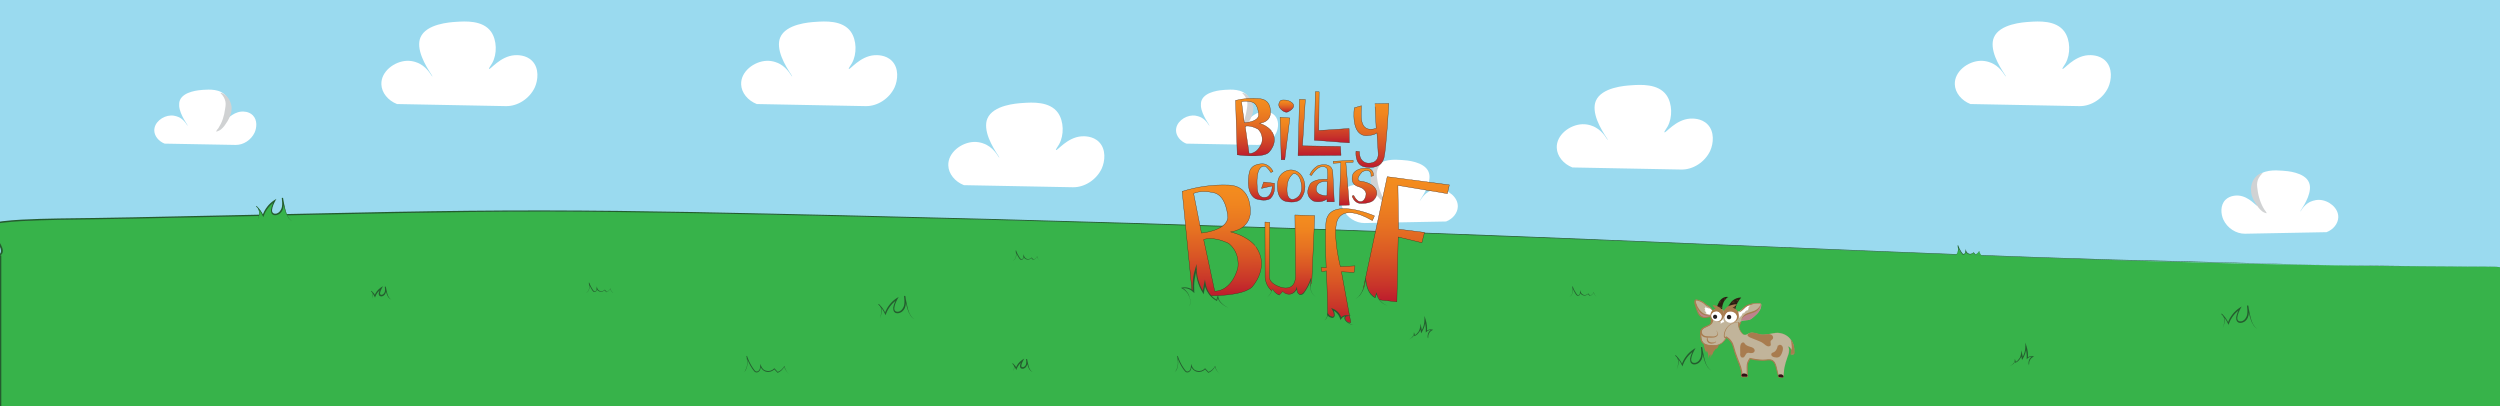 <?xml version="1.0" encoding="utf-8"?>
<!-- Generator: Adobe Illustrator 21.0.0, SVG Export Plug-In . SVG Version: 6.00 Build 0)  -->
<svg version="1.1" xmlns="http://www.w3.org/2000/svg" xmlns:xlink="http://www.w3.org/1999/xlink" x="0px" y="0px"
	 viewBox="0 0 1920 312" style="enable-background:new 0 0 1920 312;" xml:space="preserve">
<rect x="0" y="0" width="1920" height="312" fill="#333333" stroke="none"/>
<style type="text/css">
	.st0{fill:#9ADAEF;}
	.st1{fill:#37B34A;}
	.st2{fill:#245C2E;}
	.st3{fill:#FFFFFF;}
	.st4{fill:none;}
	.st5{fill:#D0D2D3;}
	.st6{fill:#A87C4F;}
	.st7{fill:#2B1E12;}
	.st8{fill:#4F3421;}
	.st9{fill:#C1B49A;}
	.st10{fill:none;stroke:#A87C4F;stroke-miterlimit:10;}
	.st11{fill:#BE838D;}
	.st12{fill:#231F20;}
	.st13{fill:#321114;}
	.st14{fill:url(#SVGID_1_);stroke:#3C2415;stroke-width:0.25;stroke-linecap:round;stroke-linejoin:round;}
	.st15{fill:url(#SVGID_2_);stroke:#3C2415;stroke-width:0.25;stroke-linecap:round;stroke-linejoin:round;}
	.st16{fill:url(#SVGID_3_);stroke:#3C2415;stroke-width:0.25;stroke-linecap:round;stroke-linejoin:round;}
	.st17{fill:url(#SVGID_4_);stroke:#3C2415;stroke-width:0.25;stroke-linecap:round;stroke-linejoin:round;}
	.st18{fill:url(#SVGID_5_);stroke:#3C2415;stroke-width:0.25;stroke-linecap:round;stroke-linejoin:round;}
	.st19{fill:url(#SVGID_6_);stroke:#3C2415;stroke-width:0.25;stroke-linecap:round;stroke-linejoin:round;}
	.st20{fill:url(#SVGID_7_);stroke:#3C2415;stroke-width:0.25;stroke-linecap:round;stroke-linejoin:round;}
	.st21{fill:url(#SVGID_8_);stroke:#3C2415;stroke-width:0.25;stroke-linecap:round;stroke-linejoin:round;}
	.st22{fill:url(#SVGID_9_);stroke:#3C2415;stroke-width:0.25;stroke-linecap:round;stroke-linejoin:round;}
	.st23{fill:url(#SVGID_10_);stroke:#3C2415;stroke-width:0.25;stroke-linecap:round;stroke-linejoin:round;}
	.st24{fill:url(#SVGID_11_);stroke:#3C2415;stroke-width:0.25;stroke-linecap:round;stroke-linejoin:round;}
	.st25{fill:url(#SVGID_12_);stroke:#3C2415;stroke-width:0.25;stroke-linecap:round;stroke-linejoin:round;}
	.st26{fill:url(#SVGID_13_);stroke:#3C2415;stroke-width:0.25;stroke-linecap:round;stroke-linejoin:round;}
	.st27{fill:url(#SVGID_14_);stroke:#3C2415;stroke-width:0.25;stroke-linecap:round;stroke-linejoin:round;}
	.st28{fill:url(#SVGID_15_);stroke:#3C2415;stroke-width:0.25;stroke-linecap:round;stroke-linejoin:round;}
</style>
<g id="Layer_1">
	<rect x="-9" class="st0" width="1930" height="253.6"/>
	<g>
		<path class="st1" d="M1792,203.8c-56.3-0.9-112-2.3-166.9-4c-141.6-4.4-277.8-10.7-416.1-16.3c-203.6-8.2-412.7-14.6-624.8-19.1
			c-58.7-1.3-118.1-2.4-177.9-2.3c-57.2,0.1-113.8,1.3-170.1,2.5c-48.9,1-97.9,2.1-146.8,3.1c-37.2,0.8-88,0.2-98.1,5.2
			c-3.5,1.7,21.6,23.8,3.6,23.8c1.8,0,3.6,0,5.5,0v116.4c0,0,1921,0,1921,0c0,0,0-49.5,0-52.7c0-13.9,0-27.9,0-41.8
			c0-3.5,13.6-8.6,4.3-11.9c-6.5-2.3-8.6-1.8-32.3-1.9c-17.4-0.1-34.8-0.2-52.1-0.4C1824.8,204.3,1808.4,204.1,1792,203.8z"/>
		<path class="st2" d="M1792,203.8l-114.5-2.7l-57.3-1.4l-57.3-1.9c-76.3-2.7-152.7-5.8-229-9c-76.3-3.2-152.6-6.3-229-9.1
			c-76.3-2.8-152.7-5.3-229-7.6c-76.4-2.3-152.7-4.3-229.1-6c-76.4-1.7-152.7-3.5-229.1-3.6c-76.4,0-152.7,2-229.1,3.6l-57.3,1.2
			l-28.6,0.6c-9.5,0.2-19.1,0.4-28.6,0.5c-19.1,0.3-38.2,0.4-57.3,1.4c-4.8,0.3-9.5,0.6-14.2,1.2c-2.4,0.3-4.7,0.6-7,1.1
			c-0.6,0.1-1.1,0.3-1.7,0.4c-0.5,0.2-1.1,0.3-1.6,0.6l-0.4,0.2c-0.1,0.1-0.3,0.1-0.3,0.1c0,0-0.1,0.2,0,0.4c0.1,0.5,0.4,1,0.7,1.5
			c2.5,4,5.6,7.7,8,11.9c0.6,1.1,1.1,2.2,1.5,3.3c0.4,1.2,0.6,2.5,0.1,3.8c-0.3,0.6-0.7,1.2-1.3,1.6c-0.5,0.4-1.1,0.6-1.8,0.8
			c-1.2,0.3-2.5,0.4-3.7,0.4l0-0.9l5.5,0l0.4,0l0,0.4l0,116.4l-0.5-0.5l1921,0.4l-0.1,0.1l0-61.3l0-30.6l0-1.9c0-0.3,0-0.6,0-1
			c0.1-0.3,0.2-0.6,0.4-0.9c0.7-1.1,1.7-1.9,2.7-2.7c1-0.8,2-1.6,2.9-2.5c0.4-0.5,0.9-0.9,1.2-1.5c0.3-0.5,0.5-1.2,0.2-1.8
			c-0.2-0.6-0.8-1-1.3-1.3c-0.5-0.3-1.1-0.6-1.7-0.8c-1.2-0.4-2.4-0.8-3.7-1.1c-2.5-0.6-5.1-0.7-7.6-0.8l-61.3-0.4
			c-10.2-0.1-20.4-0.2-30.6-0.4L1792,203.8z M1792,203.8l30.6,0.4c10.2,0.1,20.4,0.3,30.6,0.3l61.3,0.4c2.5,0.1,5.1,0.2,7.6,0.8
			c1.2,0.3,2.5,0.7,3.7,1.1c0.6,0.2,1.2,0.5,1.7,0.8c0.5,0.3,1.1,0.8,1.3,1.4c0.3,0.6,0.1,1.3-0.2,1.9c-0.3,0.6-0.7,1.1-1.2,1.5
			c-0.9,0.9-1.9,1.7-2.9,2.5c-1,0.8-2,1.6-2.7,2.7c-0.2,0.3-0.3,0.6-0.4,0.9c-0.1,0.3,0,0.6,0,0.9l0,1.9l0,30.6l0,61.3v0.1h-0.1
			l-1921,0.4l-0.5,0l0-0.5l0-116.4l0.4,0.4l-5.5,0l0-0.9c1.2,0,2.3-0.1,3.4-0.4c1.1-0.3,2.1-0.9,2.4-1.9c0.4-1,0.2-2.1-0.1-3.2
			c-0.3-1.1-0.8-2.2-1.4-3.2c-1.1-2.1-2.5-4-3.9-6c-1.4-2-2.8-3.8-4.1-5.9c-0.3-0.5-0.6-1.1-0.8-1.8c0-0.2-0.1-0.4,0-0.6
			c0-0.2,0.1-0.5,0.3-0.7c0.2-0.2,0.3-0.2,0.5-0.3l0.4-0.2c0.6-0.3,1.2-0.4,1.7-0.6c0.6-0.1,1.2-0.3,1.8-0.4
			c2.4-0.5,4.7-0.9,7.1-1.2c4.8-0.6,9.5-0.9,14.3-1.2c19.1-1,38.2-1,57.3-1.3c9.5-0.1,19.1-0.3,28.6-0.5l28.6-0.6l57.3-1.2
			c76.4-1.6,152.7-3.6,229.1-3.5c76.4,0.1,152.8,2,229.1,3.7c76.4,1.8,152.7,3.8,229.1,6.1c76.4,2.3,152.7,4.9,229,7.7
			c76.3,2.8,152.7,6,229,9.2c76.3,3.2,152.6,6.4,229,9.1l57.3,1.9l57.3,1.4L1792,203.8z"/>
	</g>
	<path class="st3" d="M1224.7,84.5c-0.2-2.5,0-4.9,0.9-7c4.4-10.5,22.5-11.7,27.1-12c7.3-0.5,20.7-1.4,27.1,7.5
		c4.6,6.5,4.8,17.2,0.9,24.2c-1.1,2-2.8,4-2.4,4.4c0.9,0.9,8.5-9.7,19.6-10.5c1.7-0.1,8.7-0.5,13.5,4.4c5.5,5.6,4.6,14.7,2,20.4
		c-4,8.5-13.1,14.5-22.2,14.3c-13.9-0.3-27.9-0.5-41.8-0.8c-13.9-0.3-27.9-0.5-41.8-0.8c-6.9-2.7-11.8-8.7-12-15.1
		c-0.4-9.8,9.9-17.7,19.6-18.1c5-0.2,9,1.8,9.9,2.3c6.6,3.5,9.2,10,9.7,9.7C1235.3,107.3,1225.6,95.3,1224.7,84.5z"/>
	<path class="st3" d="M598.3,35.8c-0.2-2.5,0-4.9,0.9-7c4.4-10.5,22.5-11.7,27.1-12c7.3-0.5,20.7-1.4,27.1,7.5
		c4.6,6.5,4.8,17.2,0.9,24.2c-1.1,2-2.8,4-2.4,4.4c0.9,0.9,8.5-9.7,19.6-10.5c1.7-0.1,8.7-0.5,13.5,4.4c5.5,5.6,4.6,14.7,2,20.4
		c-4,8.5-13.1,14.5-22.2,14.3c-13.9-0.3-27.9-0.5-41.8-0.8c-13.9-0.3-27.9-0.5-41.8-0.8c-6.9-2.7-11.8-8.7-12-15.1
		c-0.4-9.8,9.9-17.7,19.6-18.1c5-0.2,9,1.8,9.9,2.3c6.6,3.5,9.2,10,9.7,9.7C608.9,58.5,599.2,46.6,598.3,35.8z"/>
	<path class="st3" d="M757.4,98.1c-0.2-2.5,0-4.9,0.9-7c4.4-10.5,22.5-11.7,27.1-12c7.3-0.5,20.7-1.4,27.1,7.5
		c4.6,6.5,4.8,17.2,0.9,24.2c-1.1,2-2.8,4-2.4,4.4c0.9,0.9,8.5-9.7,19.6-10.5c1.7-0.1,8.7-0.5,13.5,4.4c5.5,5.6,4.6,14.7,2,20.4
		c-4,8.5-13.1,14.5-22.2,14.3c-13.9-0.3-27.9-0.5-41.8-0.8c-13.9-0.3-27.9-0.5-41.8-0.8c-6.9-2.7-11.8-8.7-12-15.1
		c-0.4-9.8,9.9-17.7,19.6-18.1c5-0.2,9,1.8,9.9,2.3c6.6,3.5,9.2,10,9.7,9.7C768,120.9,758.3,108.9,757.4,98.1z"/>
	<rect x="767.9" y="-129" class="st4" width="380.9" height="570.6"/>
	<g>
		<path class="st1" d="M675.7,244.6c0.7-1.9,1.3-3.8,1.3-5.8c0-2-0.7-4.1-2.3-5.3c2.2,2,4,4.6,5.3,7.3c1.6-4.7,4.8-8.8,8.9-11.4
			c-0.9,1.6-1.6,3.3-2.1,5.1c-0.5,1.7-0.7,3.8,0.7,4.8c0.7,0.5,1.6,0.6,2.5,0.5c2.5-0.4,4.3-2.7,4.9-5.2s0.3-5-0.1-7.5
			c0.5,2.2,1,4.5,1.5,6.7c1.1,4.7,2.7,10.1,7.2,11.8"/>
		<path class="st2" d="M675.7,244.6c0.6-1.9,1.2-3.8,1.2-5.8c0-1-0.2-2-0.6-2.8c-0.4-0.9-1-1.7-1.8-2.2l0.3-0.4
			c2.3,2,4.1,4.6,5.4,7.4l-0.7,0c0.4-1.2,0.9-2.3,1.5-3.5c0.6-1.1,1.3-2.2,2.1-3.2c1.5-2,3.4-3.7,5.5-5.1l1.6-1l-0.9,1.6
			c-0.6,1-1,2.1-1.5,3.2c-0.4,1.1-0.8,2.2-0.9,3.3c-0.2,1.1,0,2.2,0.7,2.8c0.4,0.3,0.8,0.5,1.4,0.5c0.3,0,0.5,0,0.8,0l0.4-0.1
			c0.1,0,0.2-0.1,0.4-0.1c1-0.4,1.9-1.1,2.5-2c0.3-0.4,0.6-0.9,0.8-1.4c0.2-0.5,0.4-1,0.5-1.6c0.2-1.1,0.3-2.3,0.2-3.4
			c-0.1-1.2-0.2-2.3-0.3-3.5l0.8-0.1l1.1,5.2c0.4,1.7,0.7,3.5,1.2,5.2c0.5,1.7,1.1,3.3,2.1,4.8c0.3,0.4,0.5,0.7,0.8,1.1
			c0.3,0.3,0.6,0.6,0.9,0.9c0.3,0.3,0.7,0.6,1.1,0.8c0.4,0.3,0.8,0.4,1.2,0.6c-0.4-0.2-0.8-0.3-1.2-0.6c-0.4-0.2-0.8-0.5-1.1-0.7
			c-0.3-0.3-0.7-0.6-1-0.9c-0.3-0.3-0.6-0.7-0.8-1c-1-1.5-1.8-3.1-2.3-4.8c-0.6-1.7-1-3.4-1.4-5.2l-1.2-5.2l0.8-0.1
			c0.4,2.3,0.7,4.8,0.2,7.2c-0.1,0.6-0.3,1.2-0.5,1.8c-0.2,0.6-0.6,1.1-0.9,1.6c-0.7,1-1.7,1.9-3,2.3c-0.2,0.1-0.3,0.1-0.5,0.2
			l-0.5,0.1c-0.3,0.1-0.7,0.1-1,0.1c-0.7,0-1.4-0.2-1.9-0.7c-0.6-0.4-0.9-1.1-1.1-1.8c-0.1-0.7-0.1-1.3-0.1-1.9
			c0.2-1.3,0.6-2.4,1-3.5c0.4-1.1,1-2.2,1.5-3.3l0.7,0.6c-2,1.3-3.8,3-5.3,4.9c-0.7,0.9-1.4,2-2,3c-0.3,0.5-0.6,1.1-0.8,1.6
			c-0.2,0.6-0.5,1.1-0.7,1.7l-0.3,0.9l-0.4-0.9c-1.2-2.7-2.9-5.2-5.1-7.3l0.3-0.4c0.9,0.6,1.5,1.5,1.8,2.5c0.4,1,0.5,2,0.5,3
			C677.1,240.9,676.4,242.8,675.7,244.6z"/>
	</g>
	<g>
		<path class="st1" d="M1287.7,283.9c0.7-1.9,1.3-3.8,1.3-5.8s-0.7-4.1-2.3-5.3c2.2,2,4,4.6,5.3,7.3c1.6-4.7,4.8-8.8,8.9-11.4
			c-0.9,1.6-1.6,3.3-2.1,5.1c-0.5,1.7-0.7,3.8,0.7,4.8c0.7,0.5,1.6,0.6,2.5,0.5c2.5-0.4,4.3-2.7,4.9-5.2c0.6-2.4,0.3-5-0.1-7.5
			c0.5,2.2,1,4.5,1.5,6.7c1.1,4.7,2.7,10.1,7.2,11.8"/>
		<path class="st2" d="M1287.7,283.9c0.6-1.9,1.2-3.8,1.2-5.8c0-1-0.2-2-0.6-2.8c-0.4-0.9-1-1.7-1.8-2.2l0.3-0.4
			c2.3,2,4.1,4.6,5.4,7.4l-0.7,0c0.4-1.2,0.9-2.3,1.5-3.5c0.6-1.1,1.3-2.2,2.1-3.2c1.5-2,3.4-3.7,5.5-5.1l1.6-1l-0.9,1.6
			c-0.6,1-1,2.1-1.5,3.2c-0.4,1.1-0.8,2.2-0.9,3.3c-0.2,1.1,0,2.2,0.7,2.8c0.4,0.3,0.8,0.5,1.4,0.5c0.3,0,0.5,0,0.8,0l0.4-0.1
			c0.1,0,0.2-0.1,0.4-0.1c1-0.4,1.9-1.1,2.5-2c0.3-0.4,0.6-0.9,0.8-1.4c0.2-0.5,0.4-1,0.5-1.6c0.2-1.1,0.3-2.3,0.2-3.4
			c-0.1-1.2-0.2-2.3-0.3-3.5l0.8-0.1l1.1,5.2c0.4,1.7,0.7,3.5,1.2,5.2c0.5,1.7,1.1,3.3,2.1,4.8c0.3,0.4,0.5,0.7,0.8,1.1
			c0.3,0.3,0.6,0.6,0.9,0.9c0.3,0.3,0.7,0.6,1.1,0.8c0.4,0.3,0.8,0.4,1.2,0.6c-0.4-0.2-0.8-0.3-1.2-0.6c-0.4-0.2-0.8-0.5-1.1-0.7
			c-0.3-0.3-0.7-0.6-1-0.9c-0.3-0.3-0.6-0.7-0.8-1c-1-1.5-1.8-3.1-2.3-4.8c-0.6-1.7-1-3.4-1.4-5.2l-1.2-5.2l0.8-0.1
			c0.4,2.3,0.7,4.8,0.2,7.2c-0.1,0.6-0.3,1.2-0.5,1.8c-0.2,0.6-0.6,1.1-0.9,1.6c-0.7,1-1.7,1.9-3,2.3c-0.2,0.1-0.3,0.1-0.5,0.2
			l-0.5,0.1c-0.3,0.1-0.7,0.1-1,0.1c-0.7,0-1.4-0.2-1.9-0.7c-0.6-0.4-0.9-1.1-1.1-1.8c-0.1-0.7-0.1-1.3-0.1-1.9
			c0.2-1.3,0.6-2.4,1-3.5c0.4-1.1,1-2.2,1.5-3.3l0.7,0.6c-2,1.3-3.8,3-5.3,4.9c-0.7,0.9-1.4,2-2,3c-0.3,0.5-0.6,1.1-0.8,1.6
			c-0.2,0.6-0.5,1.1-0.7,1.7l-0.3,0.9l-0.4-0.9c-1.2-2.7-2.9-5.2-5.1-7.3l0.3-0.4c0.9,0.6,1.5,1.5,1.8,2.5c0.4,1,0.5,2,0.5,3
			C1289.1,280.1,1288.4,282,1287.7,283.9z"/>
	</g>
	<g>
		<path class="st1" d="M798.7,200.4c-1.1-0.9-1.9-2.1-2.3-3.5c-0.6,1.2-1.6,2.1-2.9,2.6c-0.5-0.5-1-1-1.5-1.5
			c-0.8,0.9-2.2,1.4-3.4,1.1c-1.2-0.3-2.2-1.2-2.6-2.4c0,0.7-0.1,1.4-0.5,1.9s-1.1,1-1.7,0.7c-0.3-0.1-0.5-0.4-0.7-0.6
			c-1.4-1.8-2.5-3.9-3.1-6.1c0.2,1.5,0.4,3,0.1,4.5s-1.2,2.9-2.6,3.4"/>
		<path class="st2" d="M798.7,200.4c-1.1-0.9-1.9-2.1-2.4-3.4l0.2,0c-0.6,1.2-1.6,2.2-2.9,2.7l-0.1,0l-0.1-0.1l-1.5-1.5l0.3,0
			c-0.9,1-2.3,1.5-3.6,1.2c-1.3-0.3-2.4-1.3-2.8-2.6l0.5,0c0,0.5-0.1,1-0.2,1.5c-0.2,0.5-0.5,1-1.1,1.2c-0.3,0.1-0.6,0.2-0.9,0.1
			c-0.3,0-0.6-0.2-0.8-0.4c-0.4-0.4-0.6-0.8-0.9-1.2c-1.1-1.7-2-3.5-2.5-5.4l0.4-0.1c0.2,1.5,0.4,3,0.1,4.5
			c-0.2,0.7-0.5,1.5-0.9,2.1c-0.5,0.6-1.1,1.1-1.8,1.3c0.7-0.3,1.3-0.8,1.7-1.4c0.4-0.6,0.7-1.3,0.8-2c0.3-1.5,0-2.9-0.2-4.4
			l0.4-0.1c0.6,1.9,1.5,3.6,2.6,5.3c0.3,0.4,0.6,0.8,0.9,1.1c0.3,0.3,0.7,0.3,1.1,0.2c0.8-0.4,1-1.4,1-2.4l0.1-1.4l0.4,1.4
			c0.3,1.1,1.3,2,2.4,2.3c1.1,0.3,2.4-0.2,3.2-1l0.2-0.2l0.1,0.2l1.4,1.6l-0.2,0c1.2-0.4,2.2-1.4,2.8-2.5l0.1-0.2l0.1,0.3
			C796.9,198.3,797.6,199.5,798.7,200.4z"/>
	</g>
	<g>
		<path class="st1" d="M1226.2,228c-1.1-0.9-1.9-2.1-2.3-3.5c-0.6,1.2-1.6,2.1-2.9,2.6c-0.5-0.5-1-1-1.5-1.5
			c-0.8,0.9-2.2,1.4-3.4,1.1s-2.2-1.2-2.6-2.4c0,0.7-0.1,1.4-0.5,1.9c-0.4,0.6-1.1,1-1.7,0.7c-0.3-0.1-0.5-0.4-0.7-0.6
			c-1.4-1.8-2.5-3.9-3.1-6.1c0.2,1.5,0.4,3,0.1,4.5c-0.3,1.5-1.2,2.9-2.6,3.4"/>
		<path class="st2" d="M1226.2,228c-1.1-0.9-1.9-2.1-2.4-3.4l0.2,0c-0.6,1.2-1.6,2.2-2.9,2.7l-0.1,0l-0.1-0.1l-1.5-1.5l0.3,0
			c-0.9,1-2.3,1.5-3.6,1.2c-1.3-0.3-2.4-1.3-2.8-2.6l0.5,0c0,0.5-0.1,1-0.2,1.5c-0.2,0.5-0.5,1-1.1,1.2c-0.3,0.1-0.6,0.2-0.9,0.1
			c-0.3,0-0.6-0.2-0.8-0.4c-0.4-0.4-0.6-0.8-0.9-1.2c-1.1-1.7-2-3.5-2.5-5.4l0.4-0.1c0.2,1.5,0.4,3,0.1,4.5
			c-0.2,0.7-0.5,1.5-0.9,2.1c-0.5,0.6-1.1,1.1-1.8,1.3c0.7-0.3,1.3-0.8,1.7-1.4c0.4-0.6,0.7-1.3,0.8-2c0.3-1.5,0-2.9-0.2-4.4
			l0.4-0.1c0.6,1.9,1.5,3.6,2.6,5.3c0.3,0.4,0.6,0.8,0.9,1.1c0.3,0.3,0.7,0.3,1.1,0.2c0.8-0.4,1-1.4,1-2.4l0.1-1.4l0.4,1.4
			c0.3,1.1,1.3,2,2.4,2.3c1.1,0.3,2.4-0.2,3.2-1l0.2-0.2l0.1,0.2l1.4,1.6l-0.2,0c1.2-0.4,2.2-1.4,2.8-2.5l0.1-0.2l0.1,0.3
			C1224.4,225.8,1225.1,227,1226.2,228z"/>
	</g>
	<g>
		<path class="st1" d="M1096.8,260.2c-0.9-2.6,0.4-5.8,2.9-7c-1.5-0.3-3.2,0.2-4.3,1.2c0.2-3-0.1-6-1-8.9c0,3.2-0.9,6.4-2.7,9.2
			c-0.2-1.2-0.4-2.4-0.7-3.6c-0.4,2.8-2.1,5.3-4.5,6.6c-0.2-0.5-0.3-1-0.5-1.5c-0.1,2.2-2.3,3.5-4.3,4.5"/>
		<path class="st2" d="M1096.8,260.2c-0.1-0.3-0.2-0.6-0.3-1c-0.1-0.3-0.1-0.7-0.1-1c0-0.7,0.2-1.4,0.4-2.1c0.3-0.7,0.6-1.3,1.1-1.8
			c0.2-0.3,0.5-0.5,0.8-0.7c0.3-0.2,0.6-0.4,0.9-0.6l0.1,0.5c-1.4-0.3-3,0.2-4,1.2l-0.7,0.7l0-1c0.1-1.5,0-3-0.2-4.4
			c-0.2-1.5-0.5-2.9-1-4.3l0.9-0.1c0,1.7-0.2,3.3-0.7,4.9c-0.5,1.6-1.2,3.1-2,4.5l-0.6,1l-0.2-1.2l-0.6-3.6l0.9,0
			c-0.1,0.7-0.3,1.4-0.6,2.1c-0.3,0.7-0.6,1.3-1.1,1.9c-0.8,1.2-1.9,2.2-3.2,2.8l-0.3,0.2l-0.1-0.3l-0.5-1.5l0.5-0.1
			c0,0.3-0.1,0.6-0.2,0.9c-0.1,0.3-0.2,0.5-0.4,0.8c-0.3,0.5-0.7,0.9-1.1,1.2c-0.9,0.7-1.8,1.2-2.8,1.7c0.9-0.5,1.9-1.1,2.7-1.9
			c0.4-0.4,0.7-0.8,1-1.2c0.1-0.2,0.2-0.5,0.3-0.7c0.1-0.2,0.1-0.5,0.1-0.7l0.1-1.3l0.4,1.2l0.5,1.5l-0.4-0.2
			c1.2-0.7,2.1-1.6,2.9-2.7c0.4-0.6,0.7-1.2,0.9-1.8c0.2-0.6,0.4-1.3,0.5-1.9l0.3-2.7l0.5,2.7l0.7,3.6l-0.8-0.2
			c0.8-1.3,1.4-2.8,1.9-4.3c0.2-0.8,0.4-1.5,0.5-2.3c0.1-0.8,0.2-1.6,0.2-2.3l0-3.1l0.9,2.9c0.9,2.9,1.3,6,1,9.1l-0.6-0.3
			c1.2-1.1,3-1.6,4.6-1.2l0.8,0.2l-0.7,0.3c-0.3,0.1-0.6,0.3-0.8,0.5c-0.3,0.2-0.5,0.4-0.7,0.6c-0.5,0.5-0.8,1-1.1,1.6
			c-0.3,0.6-0.5,1.3-0.5,1.9c0,0.3,0,0.7,0,1C1096.6,259.6,1096.7,259.9,1096.8,260.2z"/>
	</g>
	<g>
		<path class="st1" d="M937.1,287.6c-1.9-1.6-3.3-3.8-4-6.2c-1,2.1-2.9,3.8-5.1,4.6c-0.9-0.9-1.7-1.8-2.6-2.7c-1.4,1.7-3.8,2.4-6,2
			c-2.1-0.5-4-2.2-4.6-4.3c-0.1,1.2-0.2,2.4-0.8,3.5c-0.6,1-2,1.7-3.1,1.2c-0.5-0.2-0.9-0.7-1.2-1.1c-2.5-3.3-4.4-7-5.6-10.9
			c0.4,2.6,0.8,5.3,0.3,7.9c-0.5,2.6-2.1,5.1-4.6,6.1"/>
		<path class="st2" d="M937.1,287.6c-1.9-1.6-3.4-3.7-4.1-6.1l0.2,0c-1,2.1-2.9,3.9-5.1,4.8l-0.1,0l-0.1-0.1l-2.6-2.7l0.3,0
			c-1.5,1.7-3.9,2.5-6.2,2c-0.3-0.1-0.5-0.1-0.8-0.2c-0.3-0.1-0.5-0.2-0.8-0.4c-0.5-0.3-1-0.6-1.4-1c-0.8-0.8-1.5-1.8-1.8-2.9l0.5,0
			c-0.1,0.9-0.1,1.8-0.4,2.7c-0.1,0.4-0.4,0.9-0.7,1.2c-0.3,0.4-0.7,0.7-1.1,0.9c-0.4,0.2-0.9,0.3-1.4,0.2c-0.5-0.1-1-0.3-1.3-0.7
			c-0.3-0.3-0.6-0.7-0.9-1.1c-0.3-0.4-0.5-0.7-0.8-1.1c-2-2.9-3.5-6.2-4.5-9.6l0.4-0.1c0.4,2.6,0.7,5.3,0.2,8
			c-0.3,1.3-0.8,2.6-1.6,3.6c-0.4,0.5-0.9,1-1.4,1.4c-0.3,0.2-0.5,0.4-0.8,0.6c-0.3,0.2-0.6,0.3-0.9,0.4c0.3-0.1,0.6-0.3,0.9-0.4
			c0.3-0.2,0.6-0.4,0.8-0.6c0.5-0.4,0.9-0.9,1.3-1.5c0.7-1.1,1.2-2.3,1.5-3.6c0.5-2.6,0.1-5.3-0.3-7.9l0.4-0.1
			c1.1,3.3,2.6,6.5,4.6,9.4c0.2,0.4,0.5,0.7,0.8,1.1c0.3,0.4,0.5,0.7,0.8,1c0.3,0.3,0.6,0.5,1,0.5c0.4,0.1,0.8,0,1.1-0.2
			c0.4-0.2,0.7-0.4,0.9-0.7c0.3-0.3,0.4-0.7,0.6-1.1c0.3-0.8,0.3-1.7,0.4-2.5l0.1-1.4l0.4,1.3c0.3,1,0.9,1.9,1.6,2.7
			c0.4,0.4,0.8,0.7,1.3,0.9c0.2,0.1,0.5,0.2,0.7,0.3c0.2,0.1,0.5,0.2,0.8,0.2c2.1,0.5,4.4-0.3,5.8-1.9l0.1-0.2l0.1,0.2l2.6,2.8
			l-0.2,0c2.2-0.8,4-2.5,5.1-4.5l0.1-0.2l0.1,0.3C933.9,283.8,935.2,286,937.1,287.6z"/>
	</g>
	<g>
		<path class="st1" d="M197.8,169.3c0.7-1.9,1.3-3.8,1.3-5.8c0-2-0.7-4.1-2.3-5.3c2.2,2,4,4.6,5.3,7.3c1.6-4.7,4.8-8.8,8.9-11.4
			c-0.9,1.6-1.6,3.3-2.1,5.1c-0.5,1.7-0.7,3.8,0.7,4.8c0.7,0.5,1.6,0.6,2.5,0.5c2.5-0.4,4.3-2.7,4.9-5.2c0.6-2.4,0.3-5-0.1-7.5
			c0.5,2.2,1,4.5,1.5,6.7c1.1,4.7,2.7,10.1,7.2,11.8"/>
		<path class="st2" d="M197.8,169.3c0.6-1.9,1.2-3.8,1.2-5.8c0-1-0.2-2-0.6-2.8c-0.4-0.9-1-1.7-1.8-2.2l0.3-0.4
			c2.3,2,4.1,4.6,5.4,7.4l-0.7,0c0.4-1.2,0.9-2.3,1.5-3.5c0.6-1.1,1.3-2.2,2.1-3.2c1.5-2,3.4-3.7,5.5-5.1l1.6-1l-0.9,1.6
			c-0.6,1-1,2.1-1.5,3.2c-0.4,1.1-0.8,2.2-0.9,3.3c-0.2,1.1,0,2.2,0.7,2.8c0.4,0.3,0.8,0.5,1.4,0.5c0.3,0,0.5,0,0.8,0l0.4-0.1
			c0.1,0,0.2-0.1,0.4-0.1c1-0.4,1.9-1.1,2.5-2c0.3-0.4,0.6-0.9,0.8-1.4c0.2-0.5,0.4-1,0.5-1.6c0.2-1.1,0.3-2.3,0.2-3.4
			c-0.1-1.2-0.2-2.3-0.3-3.5l0.8-0.1l1.1,5.2c0.4,1.7,0.7,3.5,1.2,5.2c0.5,1.7,1.1,3.3,2.1,4.8c0.3,0.4,0.5,0.7,0.8,1.1
			c0.3,0.3,0.6,0.6,0.9,0.9c0.3,0.3,0.7,0.6,1.1,0.8c0.4,0.3,0.8,0.4,1.2,0.6c-0.4-0.2-0.8-0.3-1.2-0.6c-0.4-0.2-0.8-0.5-1.1-0.7
			c-0.3-0.3-0.7-0.6-1-0.9c-0.3-0.3-0.6-0.7-0.8-1c-1-1.5-1.8-3.1-2.3-4.8c-0.6-1.7-1-3.4-1.4-5.2l-1.2-5.2l0.8-0.1
			c0.4,2.3,0.7,4.8,0.2,7.2c-0.1,0.6-0.3,1.2-0.5,1.8c-0.2,0.6-0.6,1.1-0.9,1.6c-0.7,1-1.7,1.9-3,2.3c-0.2,0.1-0.3,0.1-0.5,0.2
			l-0.5,0.1c-0.3,0.1-0.7,0.1-1,0.1c-0.7,0-1.4-0.2-1.9-0.7c-0.6-0.4-0.9-1.1-1.1-1.8c-0.1-0.7-0.1-1.3-0.1-1.9
			c0.2-1.3,0.6-2.4,1-3.5c0.4-1.1,1-2.2,1.5-3.3l0.7,0.6c-2,1.3-3.8,3-5.3,4.9c-0.7,0.9-1.4,2-2,3c-0.3,0.5-0.6,1.1-0.8,1.6
			c-0.2,0.6-0.5,1.1-0.7,1.7l-0.3,0.9l-0.4-0.9c-1.2-2.7-2.9-5.2-5.1-7.3l0.3-0.4c0.9,0.6,1.5,1.5,1.8,2.5c0.4,1,0.5,2,0.5,3
			C199.2,165.5,198.5,167.4,197.8,169.3z"/>
	</g>
	<g>
		<path class="st1" d="M1707.1,252c0.7-1.9,1.3-3.8,1.3-5.8s-0.7-4.1-2.3-5.3c2.2,2,4,4.6,5.3,7.3c1.6-4.7,4.8-8.8,8.9-11.4
			c-0.9,1.6-1.6,3.3-2.1,5.1c-0.5,1.7-0.7,3.8,0.7,4.8c0.7,0.5,1.6,0.6,2.5,0.5c2.5-0.4,4.3-2.7,4.9-5.2s0.3-5-0.1-7.5
			c0.5,2.2,1,4.5,1.5,6.7c1.1,4.7,2.7,10.1,7.2,11.8"/>
		<path class="st2" d="M1707.1,252c0.6-1.9,1.2-3.8,1.2-5.8c0-1-0.2-2-0.6-2.8c-0.4-0.9-1-1.7-1.8-2.2l0.3-0.4
			c2.3,2,4.1,4.6,5.4,7.4l-0.7,0c0.4-1.2,0.9-2.3,1.5-3.5c0.6-1.1,1.3-2.2,2.1-3.2c1.5-2,3.4-3.7,5.5-5.1l1.6-1l-0.9,1.6
			c-0.6,1-1,2.1-1.5,3.2c-0.4,1.1-0.8,2.2-0.9,3.3c-0.2,1.1,0,2.2,0.7,2.8c0.4,0.3,0.8,0.5,1.4,0.5c0.3,0,0.5,0,0.8,0l0.4-0.1
			c0.1,0,0.2-0.1,0.4-0.1c1-0.4,1.9-1.1,2.5-2c0.3-0.4,0.6-0.9,0.8-1.4c0.2-0.5,0.4-1,0.5-1.6c0.2-1.1,0.3-2.3,0.2-3.4
			c-0.1-1.2-0.2-2.3-0.3-3.5l0.8-0.1l1.1,5.2c0.4,1.7,0.7,3.5,1.2,5.2c0.5,1.7,1.1,3.3,2.1,4.8c0.3,0.4,0.5,0.7,0.8,1.1
			c0.3,0.3,0.6,0.6,0.9,0.9c0.3,0.3,0.7,0.6,1.1,0.8c0.4,0.3,0.8,0.4,1.2,0.6c-0.4-0.2-0.8-0.3-1.2-0.6c-0.4-0.2-0.8-0.5-1.1-0.7
			c-0.3-0.3-0.7-0.6-1-0.9c-0.3-0.3-0.6-0.7-0.8-1c-1-1.5-1.8-3.1-2.3-4.8c-0.6-1.7-1-3.4-1.4-5.2l-1.2-5.2l0.8-0.1
			c0.4,2.3,0.7,4.8,0.2,7.2c-0.1,0.6-0.3,1.2-0.5,1.8c-0.2,0.6-0.6,1.1-0.9,1.6c-0.7,1-1.7,1.9-3,2.3c-0.2,0.1-0.3,0.1-0.5,0.2
			l-0.5,0.1c-0.3,0.1-0.7,0.1-1,0.1c-0.7,0-1.4-0.2-1.9-0.7c-0.6-0.4-0.9-1.1-1.1-1.8c-0.1-0.7-0.1-1.3-0.1-1.9
			c0.2-1.3,0.6-2.4,1-3.5c0.4-1.1,1-2.2,1.5-3.3l0.7,0.6c-2,1.3-3.8,3-5.3,4.9c-0.7,0.9-1.4,2-2,3c-0.3,0.5-0.6,1.1-0.8,1.6
			c-0.2,0.6-0.5,1.1-0.7,1.7l-0.3,0.9l-0.4-0.9c-1.2-2.7-2.9-5.2-5.1-7.3l0.3-0.4c0.9,0.6,1.5,1.5,1.8,2.5c0.4,1,0.5,2,0.5,3
			C1708.5,248.2,1707.8,250.1,1707.1,252z"/>
	</g>
	<g>
		<path class="st1" d="M470.9,225.1c-1.1-0.9-1.9-2.1-2.3-3.5c-0.6,1.2-1.6,2.1-2.9,2.6c-0.5-0.5-1-1-1.5-1.5
			c-0.8,0.9-2.2,1.4-3.4,1.1s-2.2-1.2-2.6-2.4c0,0.7-0.1,1.4-0.5,1.9c-0.4,0.6-1.1,1-1.7,0.7c-0.3-0.1-0.5-0.4-0.7-0.6
			c-1.4-1.8-2.5-3.9-3.1-6.1c0.2,1.5,0.4,3,0.1,4.5s-1.2,2.9-2.6,3.4"/>
		<path class="st2" d="M470.9,225.1c-1.1-0.9-1.9-2.1-2.4-3.4l0.2,0c-0.6,1.2-1.6,2.2-2.9,2.7l-0.1,0l-0.1-0.1l-1.5-1.5l0.3,0
			c-0.9,1-2.3,1.5-3.6,1.2c-1.3-0.3-2.4-1.3-2.8-2.6l0.5,0c0,0.5-0.1,1-0.2,1.5c-0.2,0.5-0.5,1-1.1,1.2c-0.3,0.1-0.6,0.2-0.9,0.1
			c-0.3,0-0.6-0.2-0.8-0.4c-0.4-0.4-0.6-0.8-0.9-1.2c-1.1-1.7-2-3.5-2.5-5.4l0.4-0.1c0.2,1.5,0.4,3,0.1,4.5
			c-0.2,0.7-0.5,1.5-0.9,2.1c-0.5,0.6-1.1,1.1-1.8,1.3c0.7-0.3,1.3-0.8,1.7-1.4c0.4-0.6,0.7-1.3,0.8-2c0.3-1.5,0-2.9-0.2-4.4
			l0.4-0.1c0.6,1.9,1.5,3.6,2.6,5.3c0.3,0.4,0.6,0.8,0.9,1.1c0.3,0.3,0.7,0.3,1.1,0.2c0.8-0.4,1-1.4,1-2.4l0.1-1.4l0.4,1.4
			c0.3,1.1,1.3,2,2.4,2.3c1.1,0.3,2.4-0.2,3.2-1l0.2-0.2l0.1,0.2l1.4,1.6l-0.2,0c1.2-0.4,2.2-1.4,2.8-2.5l0.1-0.2l0.1,0.3
			C469.1,222.9,469.9,224.1,470.9,225.1z"/>
	</g>
	<g>
		<path class="st1" d="M1522.2,196.4c-1.1-0.9-1.9-2.1-2.3-3.5c-0.6,1.2-1.6,2.1-2.9,2.6c-0.5-0.5-1-1-1.5-1.5
			c-0.8,0.9-2.2,1.4-3.4,1.1c-1.2-0.3-2.2-1.2-2.6-2.4c0,0.7-0.1,1.4-0.5,1.9s-1.1,1-1.7,0.7c-0.3-0.1-0.5-0.4-0.7-0.6
			c-1.4-1.8-2.5-3.9-3.1-6.1c0.2,1.5,0.4,3,0.1,4.5c-0.3,1.5-1.2,2.9-2.6,3.4"/>
		<path class="st2" d="M1522.2,196.4c-1.1-0.9-1.9-2.1-2.4-3.4l0.2,0c-0.6,1.2-1.6,2.2-2.9,2.7l-0.1,0l-0.1-0.1l-1.5-1.5l0.3,0
			c-0.9,1-2.3,1.5-3.6,1.2c-1.3-0.3-2.4-1.3-2.8-2.6l0.5,0c0,0.5-0.1,1-0.2,1.5c-0.2,0.5-0.5,1-1.1,1.2c-0.3,0.1-0.6,0.2-0.9,0.1
			c-0.3,0-0.6-0.2-0.8-0.4c-0.4-0.4-0.6-0.8-0.9-1.2c-1.1-1.7-2-3.5-2.5-5.4l0.4-0.1c0.2,1.5,0.4,3,0.1,4.5
			c-0.2,0.7-0.5,1.5-0.9,2.1c-0.5,0.6-1.1,1.1-1.8,1.3c0.7-0.3,1.3-0.8,1.7-1.4c0.4-0.6,0.7-1.3,0.8-2c0.3-1.5,0-2.9-0.2-4.4
			l0.4-0.1c0.6,1.9,1.5,3.6,2.6,5.3c0.3,0.4,0.6,0.8,0.9,1.1c0.3,0.3,0.7,0.3,1.1,0.2c0.8-0.4,1-1.4,1-2.4l0.1-1.4l0.4,1.4
			c0.3,1.1,1.3,2,2.4,2.3c1.1,0.3,2.4-0.2,3.2-1l0.2-0.2l0.1,0.2l1.4,1.6l-0.2,0c1.2-0.4,2.2-1.4,2.8-2.5l0.1-0.2l0.1,0.3
			C1520.4,194.3,1521.1,195.5,1522.2,196.4z"/>
	</g>
	<g>
		<path class="st1" d="M1558.3,280.7c-0.9-2.6,0.4-5.8,2.9-7c-1.5-0.3-3.2,0.2-4.3,1.2c0.2-3-0.1-6-1-8.9c0,3.2-0.9,6.4-2.7,9.2
			c-0.2-1.2-0.4-2.4-0.7-3.6c-0.4,2.8-2.1,5.3-4.5,6.6c-0.2-0.5-0.3-1-0.5-1.5c-0.1,2.2-2.3,3.5-4.3,4.5"/>
		<path class="st2" d="M1558.3,280.7c-0.1-0.3-0.2-0.6-0.3-1c-0.1-0.3-0.1-0.7-0.1-1c0-0.7,0.2-1.4,0.4-2.1c0.3-0.7,0.6-1.3,1.1-1.8
			c0.2-0.3,0.5-0.5,0.8-0.7c0.3-0.2,0.6-0.4,0.9-0.6l0.1,0.5c-1.4-0.3-3,0.2-4,1.2l-0.7,0.7l0-1c0.1-1.5,0-3-0.2-4.4
			c-0.2-1.5-0.5-2.9-1-4.3l0.9-0.1c0,1.7-0.2,3.3-0.7,4.9c-0.5,1.6-1.2,3.1-2,4.5l-0.6,1l-0.2-1.2l-0.6-3.6l0.9,0
			c-0.1,0.7-0.3,1.4-0.6,2.1c-0.3,0.7-0.6,1.3-1.1,1.9c-0.8,1.2-1.9,2.2-3.2,2.8l-0.3,0.2l-0.1-0.3l-0.5-1.5l0.5-0.1
			c0,0.3-0.1,0.6-0.2,0.9c-0.1,0.3-0.2,0.5-0.4,0.8c-0.3,0.5-0.7,0.9-1.1,1.2c-0.9,0.7-1.8,1.2-2.8,1.7c0.9-0.5,1.9-1.1,2.7-1.9
			c0.4-0.4,0.7-0.8,1-1.2c0.1-0.2,0.2-0.5,0.3-0.7c0.1-0.2,0.1-0.5,0.1-0.7l0.1-1.3l0.4,1.2l0.5,1.5l-0.4-0.2
			c1.2-0.7,2.1-1.6,2.9-2.7c0.4-0.6,0.7-1.2,0.9-1.8c0.2-0.6,0.4-1.3,0.5-1.9l0.3-2.7l0.5,2.7l0.7,3.6l-0.8-0.2
			c0.8-1.3,1.4-2.8,1.9-4.3c0.2-0.8,0.4-1.5,0.5-2.3c0.1-0.8,0.2-1.6,0.2-2.3l0-3.1l0.9,2.9c0.9,2.9,1.3,6,1,9.1l-0.6-0.3
			c1.2-1.1,3-1.6,4.6-1.2l0.8,0.2l-0.7,0.3c-0.3,0.1-0.6,0.3-0.8,0.5c-0.3,0.2-0.5,0.4-0.7,0.6c-0.5,0.5-0.8,1-1.1,1.6
			c-0.3,0.6-0.5,1.3-0.5,1.9c0,0.3,0,0.7,0,1C1558.1,280,1558.2,280.3,1558.3,280.7z"/>
	</g>
	<g>
		<path class="st1" d="M606.3,287.6c-1.9-1.6-3.3-3.8-4-6.2c-1,2.1-2.9,3.8-5.1,4.6c-0.9-0.9-1.7-1.8-2.6-2.7c-1.4,1.7-3.8,2.4-6,2
			c-2.1-0.5-4-2.2-4.6-4.3c-0.1,1.2-0.2,2.4-0.8,3.5c-0.6,1-2,1.7-3.1,1.2c-0.5-0.2-0.9-0.7-1.2-1.1c-2.5-3.3-4.4-7-5.6-10.9
			c0.4,2.6,0.8,5.3,0.3,7.9c-0.5,2.6-2.1,5.1-4.6,6.1"/>
		<path class="st2" d="M606.3,287.6c-1.9-1.6-3.4-3.7-4.1-6.1l0.2,0c-1,2.1-2.9,3.9-5.1,4.8l-0.1,0l-0.1-0.1l-2.6-2.7l0.3,0
			c-1.5,1.7-3.9,2.5-6.2,2c-0.3-0.1-0.5-0.1-0.8-0.2c-0.3-0.1-0.5-0.2-0.8-0.4c-0.5-0.3-1-0.6-1.4-1c-0.8-0.8-1.5-1.8-1.8-2.9l0.5,0
			c-0.1,0.9-0.1,1.8-0.4,2.7c-0.1,0.4-0.4,0.9-0.7,1.2c-0.3,0.4-0.7,0.7-1.1,0.9c-0.4,0.2-0.9,0.3-1.4,0.2c-0.5-0.1-1-0.3-1.3-0.7
			c-0.3-0.3-0.6-0.7-0.9-1.1c-0.3-0.4-0.5-0.7-0.8-1.1c-2-2.9-3.5-6.2-4.5-9.6l0.4-0.1c0.4,2.6,0.7,5.3,0.2,8
			c-0.3,1.3-0.8,2.6-1.6,3.6c-0.4,0.5-0.9,1-1.4,1.4c-0.3,0.2-0.5,0.4-0.8,0.6c-0.3,0.2-0.6,0.3-0.9,0.4c0.3-0.1,0.6-0.3,0.9-0.4
			c0.3-0.2,0.6-0.4,0.8-0.6c0.5-0.4,0.9-0.9,1.3-1.5c0.7-1.1,1.2-2.3,1.5-3.6c0.5-2.6,0.1-5.3-0.3-7.9l0.4-0.1
			c1.1,3.3,2.6,6.5,4.6,9.4c0.2,0.4,0.5,0.7,0.8,1.1c0.3,0.4,0.5,0.7,0.8,1c0.3,0.3,0.6,0.5,1,0.5c0.4,0.1,0.8,0,1.1-0.2
			c0.4-0.2,0.7-0.4,0.9-0.7c0.3-0.3,0.4-0.7,0.6-1.1c0.3-0.8,0.3-1.7,0.4-2.5l0.1-1.4l0.4,1.3c0.3,1,0.9,1.9,1.6,2.7
			c0.4,0.4,0.8,0.7,1.3,0.9c0.2,0.1,0.5,0.2,0.7,0.3c0.2,0.1,0.5,0.2,0.8,0.2c2.1,0.5,4.4-0.3,5.8-1.9l0.1-0.2l0.1,0.2l2.6,2.8
			l-0.2,0c2.2-0.8,4-2.5,5.1-4.5l0.1-0.2l0.1,0.3C603.1,283.8,604.4,286,606.3,287.6z"/>
	</g>
	<g>
		<path class="st3" d="M922.3,81.5c-0.1-1.6,0-3.2,0.6-4.6c2.9-6.8,14.7-7.7,17.7-7.9c4.8-0.3,13.5-0.9,17.7,4.9
			c3,4.3,3.1,11.2,0.6,15.8c-0.7,1.3-1.8,2.6-1.6,2.9c0.6,0.6,5.5-6.3,12.8-6.9c1.1-0.1,5.7-0.3,8.8,2.9c3.6,3.7,3,9.6,1.3,13.3
			c-2.6,5.5-8.5,9.5-14.5,9.4c-9.1-0.2-18.2-0.3-27.3-0.5c-9.1-0.2-18.2-0.3-27.3-0.5c-4.5-1.8-7.7-5.7-7.9-9.8
			c-0.3-6.4,6.4-11.6,12.8-11.8c3.2-0.1,5.8,1.2,6.5,1.5c4.3,2.3,6,6.5,6.3,6.3C929.3,96.3,922.9,88.5,922.3,81.5z"/>
		<path class="st5" d="M960.5,91.1c-0.4,0.7-0.8,1.5-1.2,2.2c-1.4,2.2-2.8,4.4-4.9,6.1c-1,0.8-2.5,1.5-3.7,1.7c0.2-1,1.2-2,1.8-2.8
			c0.6-1,1.2-2.1,1.8-3.2c1.2-2.4,2-5,2.6-7.6c0.3-1.3,0.5-2.6,0.7-4c0.2-1.2,0.4-2.5,0.4-3.7c0-1.1-0.2-2.2-0.6-3.3
			c-0.4-1.1-0.9-2.1-1.6-3c-0.3-0.5-0.7-0.9-1.1-1.3c-0.3-0.3-0.6-0.6-0.8-0.9c3,0,6.2,3.6,7.3,6.1c0.5,1,0.8,2.2,1.1,3.3
			c0.4,1.6,0.3,3.2,0.1,4.8C962.1,87.4,961.4,89.3,960.5,91.1z"/>
	</g>
	<g>
		<path class="st3" d="M1097.8,137.2c0.2-1.8,0-3.6-0.7-5.3c-3.3-7.8-16.9-8.8-20.3-9c-5.5-0.4-15.5-1.1-20.3,5.6
			c-3.5,4.9-3.6,12.9-0.7,18.1c0.9,1.5,2.1,3,1.8,3.3c-0.7,0.7-6.3-7.2-14.6-7.9c-1.2-0.1-6.5-0.3-10.1,3.3
			c-4.1,4.2-3.5,11-1.5,15.3c3,6.4,9.8,10.8,16.6,10.7c10.4-0.2,20.8-0.4,31.3-0.6c10.4-0.2,20.8-0.4,31.3-0.6c5.2-2,8.8-6.5,9-11.3
			c0.3-7.3-7.4-13.3-14.6-13.5c-3.7-0.1-6.7,1.4-7.4,1.7c-4.9,2.6-6.9,7.4-7.2,7.3C1089.9,154.2,1097.1,145.3,1097.8,137.2z"/>
		<path class="st5" d="M1054.6,145.3c0.4,0.8,0.8,1.5,1.3,2.2c1.4,2.3,2.9,4.6,5,6.3c1,0.9,2.5,1.6,3.8,1.8c-0.2-1.1-1.3-2-1.8-2.9
			c-0.7-1.1-1.3-2.2-1.8-3.3c-1.2-2.5-2.1-5.2-2.7-7.9c-0.3-1.4-0.6-2.7-0.7-4.1c-0.2-1.3-0.4-2.6-0.4-3.9c0-1.1,0.3-2.3,0.6-3.4
			c0.4-1.1,1-2.2,1.7-3.1c0.3-0.5,0.7-0.9,1.1-1.3c0.3-0.3,0.6-0.6,0.9-1c-3.1,0-6.4,3.7-7.6,6.3c-0.5,1.1-0.9,2.3-1.1,3.5
			c-0.4,1.6-0.3,3.3-0.1,5C1052.9,141.5,1053.6,143.5,1054.6,145.3z"/>
	</g>
	<path class="st3" d="M1530.4,35.8c-0.2-2.5,0-4.9,0.9-7c4.4-10.5,22.5-11.7,27.1-12c7.3-0.5,20.7-1.4,27.1,7.5
		c4.6,6.5,4.8,17.2,0.9,24.2c-1.1,2-2.8,4-2.4,4.4c0.9,0.9,8.5-9.7,19.6-10.5c1.7-0.1,8.7-0.5,13.5,4.4c5.5,5.6,4.6,14.7,2,20.4
		c-4,8.5-13.1,14.5-22.2,14.3c-13.9-0.3-27.9-0.5-41.8-0.8c-13.9-0.3-27.9-0.5-41.8-0.8c-6.9-2.7-11.8-8.7-12-15.1
		c-0.4-9.8,9.9-17.7,19.6-18.1c5-0.2,9,1.8,9.9,2.3c6.6,3.5,9.2,10,9.7,9.7C1541,58.5,1531.3,46.6,1530.4,35.8z"/>
	<path class="st3" d="M322,35.8c-0.2-2.5,0-4.9,0.9-7c4.4-10.5,22.5-11.7,27.1-12c7.3-0.5,20.7-1.4,27.1,7.5
		c4.6,6.5,4.8,17.2,0.9,24.2c-1.1,2-2.8,4-2.4,4.4c0.9,0.9,8.5-9.7,19.6-10.5c1.7-0.1,8.7-0.5,13.5,4.4c5.5,5.6,4.6,14.7,2,20.4
		c-4,8.5-13.1,14.5-22.2,14.3c-13.9-0.3-27.9-0.5-41.8-0.8c-13.9-0.3-27.9-0.5-41.8-0.8c-6.9-2.7-11.8-8.7-12-15.1
		c-0.4-9.8,9.9-17.7,19.6-18.1c5-0.2,9,1.8,9.9,2.3c6.6,3.5,9.2,10,9.7,9.7C332.6,58.5,323,46.6,322,35.8z"/>
	<rect x="785.6" y="352.5" class="st4" width="380.9" height="570.6"/>
	<g>
		<path class="st3" d="M137.6,81.5c-0.1-1.6,0-3.2,0.6-4.6c2.9-6.8,14.7-7.7,17.7-7.9c4.8-0.3,13.5-0.9,17.7,4.9
			c3,4.3,3.1,11.2,0.6,15.8c-0.7,1.3-1.8,2.6-1.6,2.9c0.6,0.6,5.5-6.3,12.8-6.9c1.1-0.1,5.7-0.3,8.8,2.9c3.6,3.7,3,9.6,1.3,13.3
			c-2.6,5.5-8.5,9.5-14.5,9.4c-9.1-0.2-18.2-0.3-27.3-0.5c-9.1-0.2-18.2-0.3-27.3-0.5c-4.5-1.8-7.7-5.7-7.9-9.8
			c-0.3-6.4,6.4-11.6,12.8-11.8c3.2-0.1,5.8,1.2,6.5,1.5c4.3,2.3,6,6.5,6.3,6.3C144.5,96.3,138.2,88.5,137.6,81.5z"/>
		<path class="st5" d="M175.8,91.1c-0.4,0.7-0.8,1.5-1.2,2.2c-1.4,2.2-2.8,4.4-4.9,6.1c-1,0.8-2.5,1.5-3.7,1.7c0.2-1,1.2-2,1.8-2.8
			c0.6-1,1.2-2.1,1.8-3.2c1.2-2.4,2-5,2.6-7.6c0.3-1.3,0.5-2.6,0.7-4c0.2-1.2,0.4-2.5,0.4-3.7c0-1.1-0.2-2.2-0.6-3.3
			c-0.4-1.1-0.9-2.1-1.6-3c-0.3-0.5-0.7-0.9-1.1-1.3c-0.3-0.3-0.6-0.6-0.8-0.9c3,0,6.2,3.6,7.3,6.1c0.5,1,0.8,2.2,1.1,3.3
			c0.4,1.6,0.3,3.2,0.1,4.8C177.4,87.4,176.7,89.3,175.8,91.1z"/>
	</g>
	<g>
		<path class="st3" d="M1774,145.4c0.2-1.8,0-3.6-0.7-5.3c-3.3-7.8-16.9-8.8-20.3-9c-5.5-0.4-15.5-1.1-20.3,5.6
			c-3.5,4.9-3.6,12.9-0.7,18.1c0.9,1.5,2.1,3,1.8,3.3c-0.7,0.7-6.3-7.2-14.6-7.9c-1.2-0.1-6.5-0.3-10.1,3.3
			c-4.1,4.2-3.5,11-1.5,15.3c3,6.4,9.8,10.8,16.6,10.7c10.4-0.2,20.8-0.4,31.3-0.6c10.4-0.2,20.8-0.4,31.3-0.6c5.2-2,8.8-6.5,9-11.3
			c0.3-7.3-7.4-13.3-14.6-13.5c-3.7-0.1-6.7,1.4-7.4,1.7c-4.9,2.6-6.9,7.4-7.2,7.3C1766.1,162.4,1773.3,153.5,1774,145.4z"/>
		<path class="st5" d="M1730.7,153.5c0.4,0.8,0.8,1.5,1.3,2.2c1.4,2.3,2.9,4.6,5,6.3c1,0.9,2.5,1.6,3.8,1.8c-0.2-1.1-1.3-2-1.8-2.9
			c-0.7-1.1-1.3-2.2-1.8-3.3c-1.2-2.5-2.1-5.2-2.7-7.9c-0.3-1.4-0.6-2.7-0.7-4.1c-0.2-1.3-0.4-2.6-0.4-3.9c0-1.1,0.3-2.3,0.6-3.4
			c0.4-1.1,1-2.2,1.7-3.1c0.3-0.5,0.7-0.9,1.1-1.3c0.3-0.3,0.6-0.6,0.9-1c-3.1,0-6.4,3.7-7.6,6.3c-0.5,1.1-0.9,2.3-1.1,3.5
			c-0.4,1.6-0.3,3.3-0.1,5C1729.1,149.7,1729.8,151.6,1730.7,153.5z"/>
	</g>
	<g>
		<g id="PYGMY_GOAT_1_">
			<path id="GOATEE_1_" class="st6" d="M1308.4,263.3c0.1,2.6,0.8,5.2,1.9,7.5c0.2-0.5,0.4-1,0.6-1.4c0.9,1.8,1.3,3.8,1.2,5.8
				c0.2-1.2,0.7-2.3,1.4-3.3c0.2,1.2,0.3,2.5,0.3,3.7c0-1.3,0.4-2.7,1.2-3.8c0.1,0.4,0.2,0.8,0.3,1.2c-0.1-2.7,1.5-3.7,2.9-5.7
				c0,0.4-0.1,0.8-0.2,1.1c1.2-1.1,2-2.6,2.1-4.2c0,0.4-5.1,0.8-5.8,0.8c-2.3,0-4.5-0.8-6.6-1.7"/>
			<g id="HORNS_1_">
				<path id="LEFT_HORN_1_" class="st7" d="M1326.9,228.3c-1.8,1.3-3.1,3.2-3.7,5.2c-0.7,2.1-0.8,4.3-0.4,6.5
					c-1.2-0.1-2.4,0.1-3.5,0.5c-0.3,0.1-0.6,0.2-0.8,0.1c-0.3-0.1-0.4-0.5-0.4-0.8c-0.2-2,0.4-4.1,1.2-6c0.8-1.7,1.7-3.4,3.2-4.5
					s3.5-1.7,5.2-1.1c-0.3,0-0.6,0-0.9,0"/>
				<path id="RIGHT_HORN_1_" class="st7" d="M1337.3,228.5c-2.9,3.1-4.7,7.2-5,11.4c-2.1-0.4-4.2-0.5-6.4-0.3c-0.1-2,1-3.8,2.1-5.5
					c0.7-1,1.4-2,2.2-2.9C1332.2,229.4,1334.8,228.4,1337.3,228.5"/>
				<g>
					<path class="st8" d="M1332.7,236.8c-0.6-0.1-0.9-0.3-1.2-0.5c-0.3-0.3-0.5-0.5-0.7-1.1c0.6-0.1,1,0,1.4,0.3
						C1332.5,235.8,1332.7,236.2,1332.7,236.8z"/>
				</g>
				<g>
					<path class="st8" d="M1329.9,232.2c0.3-0.5,0.8-0.7,1.2-0.7c0.5,0,1,0.1,1.3,0.6c-0.5,0.3-0.9,0.4-1.2,0.4
						C1330.8,232.5,1330.4,232.5,1329.9,232.2z"/>
				</g>
				<g>
					<path class="st8" d="M1335.1,231.4c-0.5,0-0.7-0.1-0.9-0.2c-0.2-0.2-0.4-0.3-0.6-0.8c0.4-0.3,0.8-0.2,1.1,0
						C1335,230.6,1335.3,230.9,1335.1,231.4z"/>
				</g>
				<g>
					<path class="st8" d="M1325.1,230.1c-0.4,0.2-0.6,0.2-0.7,0.1c-0.2-0.1-0.3-0.2-0.4-0.6c0.3-0.4,0.6-0.4,0.8-0.3
						C1325,229.4,1325.1,229.6,1325.1,230.1z"/>
				</g>
				<g>
					<path class="st8" d="M1320,232.1c0.1-0.5,0.5-0.8,0.9-0.8c0.4,0,0.9,0.2,1,0.7c-0.5,0.2-0.7,0.3-1,0.3
						C1320.7,232.3,1320.5,232.3,1320,232.1z"/>
				</g>
				<g>
					<path class="st8" d="M1322.7,236.9c-0.6-0.2-1-0.3-1.4-0.5c-0.4-0.2-0.7-0.4-1.3-0.7c0.5-0.4,1.2-0.4,1.7-0.2
						C1322.3,235.7,1322.7,236.2,1322.7,236.9z"/>
				</g>
			</g>
			<path id="LEFT_SIDE_BURN_1_" class="st6" d="M1337.6,246.5c-0.6,0.8-0.7,1.9-0.5,2.8c-0.1-0.3-0.2-0.6-0.4-0.9
				c-0.6,1.6-1,3.3-1,5c-0.2-0.5-0.4-1-0.4-1.6c-0.2,0.8-0.4,1.6-0.6,2.5c-0.1,0.5-0.2,1-0.5,1.4c-0.6,0.7-1.6,0.9-2.2,1.5
				c0.2-0.9,0.5-1.8,0.9-2.6c0.3-0.6,0.8-1.2,1-1.8c0.3-0.8,0.2-1.8,0.4-2.6c0.4-1.7,1.9-2.9,3.5-3.6"/>
			<path id="RIGHT_SIDE_BURN_1_" class="st6" d="M1313.4,242.7c0.3,1.1,0.3,2.3-0.1,3.5c0.1-0.4,0.3-0.7,0.6-1.1
				c0.4,1-0.2,2.1-0.8,3c0.5-0.3,0.8-0.7,1.1-1.1c-0.1,0.6-0.3,1.3-0.6,1.9c1.1-0.5,1.7-1.8,1.5-3s-0.9-2.2-1.9-3"/>
			<g id="HEAD_1_">
				<path class="st9" d="M1337,246.9c2-1.1,4.6-0.7,6.8-1.5c1.2-0.5,2.3-1.4,3.3-2.3c1.4-1.2,2.8-2.4,3.8-3.9
					c1.1-1.5,1.8-3.3,1.7-5.1c0-0.2,0-0.5-0.2-0.7c-0.3-0.5-0.9-0.6-1.4-0.6c-4.5-0.3-9.2,1.4-12.5,4.5c-0.9,0.9-1.8,1.8-2.9,2.2
					s-2.8-0.1-3-1.4c-2-0.4-4.1-0.4-6.2-0.2c-0.4,0.7-1.2,1.1-2,1c-0.8-0.1-1.5-0.7-1.8-1.4c-1.2,0.2-2.4,0.5-3.6,0.7
					c-0.3,0.1-0.7,0.1-0.9,0.4c-0.3,0.3-0.4,0.7-0.7,0.9c-0.4,0.2-0.9,0-1.3-0.3c-1.4-1.1-2.1-3-3.6-4c-0.5-0.4-1.1-0.6-1.7-0.9
					c-0.6-0.4-1.1-0.9-1.7-1.4c-1.7-1.4-3.7-2.3-5.9-2.6c-0.2,0-0.4-0.1-0.6,0c-0.2,0.1-0.3,0.2-0.4,0.4c-0.4,0.8-0.2,1.8,0.1,2.6
					c0.4,1.2,0.7,2.4,1.1,3.6c0.8,2.5,1.8,5.4,4.3,6.3c1.6,0.6,3.3,0.2,4.9-0.2c0.5-0.1,1.1-0.3,1.6-0.1c0.4,0.2,0.7,0.5,0.8,0.9
					c0.7,1.4,0.5,3.2-0.5,4.5c-2,2.5-6.5,2.4-7.7,5.3c-0.3,0.8-0.3,1.6-0.4,2.5c-0.1,2.5,0,5.4,1.8,7.2c1.7,1.7,4.3,1.9,6.7,2
					c1.1,0,2.2,0.1,3.3-0.1c2.4-0.3,4.7-1.7,6.2-3.6c1.4-1.8,2.3-4.3,4.4-5.3c1.4-0.7,3.2-0.7,4.3-1.8c1-1,1-2.4,1.4-3.8
					c0.5-1.8,1.8-3.5,3.4-4.5"/>
				<path class="st6" d="M1337,246.9c1.7-0.9,3.7-0.8,5.5-1.2c1.9-0.3,3.3-1.6,4.7-2.9c1.4-1.3,2.8-2.6,3.8-4.1
					c0.5-0.8,0.9-1.6,1.1-2.5c0.1-0.4,0.2-0.9,0.2-1.3c0-0.4,0-1-0.1-1.3c-0.2-0.3-0.6-0.4-1-0.5c-0.4,0-0.9,0-1.4,0
					c-0.9,0-1.9,0.1-2.8,0.3c-1.8,0.4-3.6,1-5.2,1.9c-0.8,0.5-1.6,1-2.3,1.6c-0.7,0.6-1.3,1.3-2.1,1.9c-0.7,0.6-1.6,1.3-2.8,1.3
					c-0.5,0-1.1-0.1-1.6-0.4c-0.5-0.3-0.9-0.8-1-1.4l0.3,0.3c-2-0.4-4-0.4-6-0.2l0.3-0.2c-0.5,0.8-1.5,1.3-2.4,1.3
					c-1-0.1-1.8-0.8-2.2-1.7l0.5,0.3l-3.4,0.6c-0.3,0.1-0.6,0.1-0.7,0.2c-0.2,0.1-0.2,0.1-0.4,0.4c-0.1,0.2-0.3,0.7-0.8,0.8
					c-0.5,0.1-0.9,0-1.2-0.2c-1.2-0.7-1.8-1.8-2.4-2.7c-0.3-0.5-0.7-0.9-1.1-1.2c-0.4-0.3-0.8-0.6-1.4-0.8c-0.5-0.2-1.1-0.6-1.5-1
					c-0.5-0.4-0.9-0.8-1.3-1.1c-0.9-0.7-1.9-1.2-2.9-1.6c-0.5-0.2-1-0.4-1.6-0.5c-0.5-0.1-1.3-0.2-1.2-0.1c-0.2,0.2-0.3,0.7-0.2,1.2
					c0.1,0.5,0.2,1,0.4,1.6c0.7,2.2,1.2,4.5,2.2,6.4c0.5,1,1.2,1.8,2,2.4c0.9,0.6,1.9,0.7,3,0.6c0.5-0.1,1.1-0.2,1.6-0.3
					c0.5-0.1,1.1-0.3,1.8-0.4c0.4,0,0.8,0.1,1.1,0.4c0.3,0.2,0.5,0.5,0.7,0.8c0.3,0.6,0.5,1.2,0.5,1.8c0.1,1.3-0.4,2.6-1.3,3.5
					c-0.9,0.9-2,1.4-3.1,1.9c-1.1,0.5-2.1,0.9-3,1.5c-0.4,0.3-0.8,0.7-1.1,1.1c-0.3,0.4-0.4,0.9-0.5,1.5c-0.1,2.2-0.3,4.6,0.5,6.6
					c0.4,1,1.1,1.9,2,2.4c0.9,0.5,2,0.8,3.1,1c1.1,0.1,2.3,0.2,3.4,0.2c1.1,0,2.3,0,3.3-0.3c2.2-0.6,4.1-2,5.3-3.8
					c0.6-0.9,1.2-1.9,1.9-2.9c0.7-0.9,1.6-1.8,2.8-2.1c1.1-0.4,2.3-0.5,3.2-1.1c1-0.6,1.3-1.8,1.6-2.9c0.4-2.3,1.8-4.4,3.8-5.6
					c-2,1.2-3.2,3.4-3.6,5.6c-0.2,1.1-0.5,2.4-1.6,3.1c-1,0.7-2.2,0.8-3.3,1.2c-1.1,0.4-1.9,1.1-2.6,2.1c-0.7,0.9-1.2,1.9-1.8,2.9
					c-1.3,2-3.3,3.5-5.6,4.1c-1.1,0.3-2.3,0.4-3.5,0.4c-1.2,0-2.3,0-3.5-0.2c-1.2-0.1-2.4-0.4-3.4-1c-1.1-0.6-1.9-1.6-2.4-2.7
					c-0.5-1.1-0.6-2.3-0.7-3.5c0-1.2-0.1-2.3,0.1-3.5c0.1-0.6,0.3-1.2,0.6-1.8c0.4-0.5,0.8-1,1.3-1.3c1-0.7,2.1-1.1,3.2-1.6
					c1-0.5,2.1-0.9,2.8-1.7c0.7-0.7,1.1-1.8,1-2.8c-0.1-1-0.5-2.2-1.3-2.1c-0.4,0-1,0.2-1.6,0.3c-0.6,0.1-1.2,0.3-1.8,0.3
					c-1.2,0.1-2.5,0-3.6-0.7c-1.1-0.7-1.9-1.7-2.4-2.8c-0.6-1.1-0.9-2.2-1.3-3.3l-1-3.3c-0.2-0.5-0.4-1.1-0.4-1.8
					c-0.1-0.6,0-1.4,0.5-2c0.2-0.2,0.4-0.3,0.7-0.3c0.2,0,0.4,0,0.6,0c0.3,0,0.6,0.1,0.9,0.2c0.6,0.1,1.2,0.3,1.7,0.5
					c1.1,0.4,2.2,1,3.1,1.7c0.5,0.4,0.9,0.8,1.3,1.1c0.4,0.4,0.8,0.6,1.4,0.9c0.5,0.2,1.1,0.6,1.6,1c0.5,0.4,0.8,0.9,1.2,1.4
					c0.7,0.9,1.3,1.9,2.1,2.4c0.2,0.1,0.4,0.1,0.5,0.1c0.1,0,0.2-0.1,0.3-0.4c0.1-0.3,0.5-0.7,0.8-0.8c0.4-0.1,0.7-0.2,0.9-0.2
					l3.4-0.6l0.4-0.1l0.1,0.4c0.2,0.6,0.8,1.1,1.4,1.1c0.6,0.1,1.3-0.3,1.6-0.8l0.1-0.2l0.2,0c2.1-0.2,4.2-0.2,6.3,0.2l0.3,0.1
					l0,0.3c0.1,0.7,0.9,1.2,1.8,1.2c0.8,0,1.6-0.5,2.3-1.1c0.7-0.6,1.4-1.3,2.1-1.9c0.7-0.6,1.6-1.1,2.4-1.6
					c1.7-0.9,3.5-1.6,5.4-1.9c0.9-0.2,1.9-0.3,2.9-0.3c0.5,0,1,0,1.4,0c0.5,0.1,1.1,0.2,1.4,0.7c0.3,0.6,0.2,1,0.2,1.5
					c0,0.5-0.1,1-0.3,1.4c-0.3,0.9-0.7,1.8-1.2,2.6c-1.1,1.6-2.5,2.9-3.9,4.1c-0.7,0.6-1.4,1.2-2.2,1.8c-0.8,0.5-1.7,0.9-2.6,1.1
					C1340.6,246.1,1338.7,246,1337,246.9z"/>
			</g>
			<path class="st3" d="M1315.1,238.8c-0.2-0.5-0.5-0.8-0.9-1.1c-0.6-0.5-1.2-1.1-1.8-1.6c0.3,0.3,0.6,0.6,0.7,1.1
				c-0.8-0.3-1.6-0.6-2.4-0.9c-0.4-0.1-0.7-0.3-0.9-0.6c-0.1-0.2-0.3-0.4-0.4-0.3c0.1,0.4,0.3,0.9,0.6,1.2c-0.3,0-0.7,0-1,0.1
				c0.4,0.5,0.6,1.1,0.7,1.8c-0.3,0-0.5,0-0.8,0c0.7,0.4,1.2,1,1.6,1.8c-0.3,0-0.5,0.1-0.8,0.1c1,0.7,2.2,1.1,3.4,1.2
				c0.8,0.1,1.8,0,2.2-0.7c0.5-0.7,0.2-1.7-0.2-2.4"/>
			<path class="st3" d="M1342.2,234.6c0.7-0.2,1.5,0,2.1,0.4c-0.3,0-0.6,0-0.8,0.2c-0.2,0.2-0.3,0.5-0.1,0.7c-0.2,0-0.4,0-0.6,0.1
				c0.3,1-0.2,2.2-1.2,2.6c-0.1-0.1-0.2-0.3-0.3-0.4c-0.1,0.3-0.3,0.7-0.4,1c-0.1-0.1-0.1-0.2-0.2-0.4c-0.6,0.7-1.1,1.4-1.6,2.1
				c0-0.3,0-0.6-0.1-0.9c-0.8,0.7-1.3,1.7-1.3,2.7c-0.1-0.2-0.2-0.4-0.3-0.6c0,0-1.4,2-1.5,2.3c-0.1-0.8-0.1-1.6-0.4-2.5
				c-0.5,1.1-0.9,2.2-1.2,3.3c0.5-1.7,0.3-3.6-0.5-5.3c0-0.1,2.1-0.9,2.3-0.9c1.6-0.7,2.6-2.4,4.1-3.3c0.8-0.5,1.8-0.7,2.4-1.4"/>
			<g>
				<path class="st6" d="M1314.2,248.7c-0.6,1.1-1.9,1.7-3,2.2c-1.1,0.5-2.3,0.9-3.2,1.7c-0.8,0.7-1.2,1.9-0.9,3
					c0.2,1,1.1,1.9,2.1,2.3c1,0.4,2.3,0.4,3.5,0.4c1.2,0,2.5,0.2,3.6,0.1c0.6-0.1,1.1-0.2,1.6-0.5c0.5-0.3,0.9-0.7,1.1-1.2
					c0.2-0.5,0.1-1.1-0.2-1.6c-0.3-0.5-0.7-1-0.9-1.6c0.3,0.6,0.8,1,1.1,1.5c0.4,0.5,0.6,1.2,0.4,1.9c-0.2,0.7-0.6,1.2-1.2,1.6
					c-0.6,0.4-1.2,0.6-1.9,0.7c-1.3,0.2-2.5,0.1-3.8,0.1c-1.2,0-2.5,0-3.8-0.4c-1.3-0.5-2.4-1.6-2.7-3c-0.3-1.4,0.2-2.9,1.3-3.7
					c1.1-0.9,2.3-1.2,3.5-1.5C1312.2,250,1313.4,249.6,1314.2,248.7z"/>
			</g>
			<path class="st10" d="M1302.1,258.9C1302.1,258.9,1302.1,258.9,1302.1,258.9"/>
			<g>
				<path class="st6" d="M1317.8,261.7c0.3,0.4,0.1,1.1-0.4,1.5c-0.5,0.3-1.1,0.4-1.5,0.5c-0.5,0.1-1,0.1-1.5,0.2
					c-0.5,0-1.1-0.1-1.6-0.3c-0.5-0.2-1-0.5-1.3-1c-0.4-0.4-0.6-1-0.7-1.6c0-0.6,0.1-1,0.1-1.5c0-0.2,0-0.4-0.1-0.6
					c-0.1-0.2-0.4-0.3-0.6-0.4c0.2,0,0.5,0,0.8,0.2c0.3,0.2,0.4,0.5,0.4,0.8c0.1,0.5,0.1,1,0.2,1.4c0.2,0.8,0.8,1.4,1.6,1.8
					c0.8,0.4,1.6,0.3,2.7,0.3c0.5,0,0.9,0,1.3-0.1C1317.5,262.6,1317.9,262.2,1317.8,261.7z"/>
			</g>
			<path class="st11" d="M1313.7,243.1c0.2-0.1,0.2-0.5,0.1-0.7c-0.2-0.2-0.4-0.2-0.7-0.3c-1.2-0.2-2.4-0.2-3.6-0.5
				c-1.2-0.2-2.4-0.7-3.2-1.7c-0.4-0.5-0.7-1.2-1.1-1.7c-0.4-0.6-1-1-1.5-1.6c-0.8-1-1.1-2.2-1.3-3.4c0.3,1.6,0.8,3.1,1.3,4.6
				c0.5,1.3,1.1,2.7,2,3.7c0.9,1.1,2.3,1.9,3.7,1.9c0.6,0,1.2-0.1,1.8-0.2c0.9-0.2,1.9-0.4,2.8-0.6"/>
			<path class="st11" d="M1350.9,236.5c0.9-0.9,1.5-2,1.7-3.2c0.3,2-0.5,4-1.6,5.7c-1.1,1.7-2.6,3-4.1,4.4c-0.9,0.8-1.9,1.7-3,2.1
				c-2.1,0.8-4.6,0.1-6.6,1.1c0.6-2.7,2.6-5.1,5.3-6.1c1.2-0.4,2.4-0.6,3.6-1c2.3-0.7,4.4-2.2,5.8-4.2"/>
			<g>
				<path class="st6" d="M1337.5,246.4c-0.2-0.9,0.1-1.9,0.5-2.7c0.5-0.8,1.1-1.5,1.9-2.1c1.6-1.1,3.4-1.6,5.1-2.1
					c1.7-0.5,3.3-1.1,4.6-2.2c0.7-0.6,1.2-1.2,1.7-1.9c0.5-0.7,0.9-1.5,0.9-2.4c0.3,0.9-0.1,1.9-0.5,2.7c-0.4,0.8-1,1.6-1.6,2.3
					c-1.3,1.4-3.2,2.1-4.9,2.6c-1.7,0.5-3.4,0.9-4.9,1.8C1338.9,243.1,1337.6,244.5,1337.5,246.4z"/>
			</g>
			<g>
				<path class="st6" d="M1313.9,242.8c-0.6-0.5-1.4-0.4-2.1-0.4c-0.8,0.1-1.6,0-2.3-0.2c-1.6-0.4-2.9-1.3-4-2.4
					c-1.1-1.1-1.9-2.5-2.5-4c-0.6-1.4-0.9-2.9-1.1-4.5c0.6,1.4,1.1,2.8,1.8,4.1c0.7,1.3,1.5,2.6,2.5,3.6c1,1,2.2,1.9,3.5,2.4
					c0.7,0.2,1.4,0.4,2.1,0.5C1312.5,242,1313.4,242.1,1313.9,242.8z"/>
			</g>
			<g id="right_eye_8_">
				<g id="right_eye_14_">
					
						<ellipse transform="matrix(0.445 -0.896 0.896 0.445 514.62 1315.39)" class="st3" cx="1318.4" cy="242.6" rx="4.6" ry="4.6"/>
					<g>
						<path class="st6" d="M1316.4,246.7c1.1,0.5,2.4,0.6,3.5,0.1c1.1-0.5,1.9-1.4,2.2-2.4c0.4-1,0.3-2.1-0.1-3
							c-0.4-0.9-1.1-1.6-1.9-2c-0.8-0.4-1.8-0.6-2.8-0.3c-1,0.2-1.9,0.8-2.5,1.7c-0.6,0.9-0.8,2.1-0.6,3.2
							C1314.5,245.1,1315.3,246.1,1316.4,246.7z M1316.4,246.7c-1.1-0.5-2-1.4-2.4-2.6c-0.5-1.1-0.5-2.5-0.1-3.8
							c0.5-1.3,1.5-2.4,2.8-2.9c1.3-0.5,2.9-0.5,4.2,0.2c1.3,0.6,2.3,1.9,2.7,3.3c0.4,1.4,0.1,2.9-0.6,4c-0.7,1.1-1.8,1.9-3,2.2
							C1318.7,247.3,1317.5,247.2,1316.4,246.7z"/>
					</g>
				</g>
				<circle id="right_pupil_6_" class="st12" cx="1317.2" cy="243.3" r="1.6"/>
				<g id="right_eyebrow_7_">
					<path class="st6" d="M1323,243.1c-0.6-1.1-1.1-1.7-1.7-2.4c-0.6-0.6-1.2-1.2-1.9-1.8c-0.7-0.6-1.4-1.2-2.1-2
						c-0.7-0.7-1.4-1.5-2-2.5c1.2-0.1,2.3,0.2,3.3,0.6c1,0.4,1.9,0.9,2.8,1.7c0.8,0.8,1.6,1.8,2,2.9
						C1323.8,240.7,1323.8,242.1,1323,243.1z"/>
				</g>
			</g>
			<g id="left_eye_8_">
				<g id="left_eye_14_">
					<ellipse transform="matrix(0.5 -0.866 0.866 0.5 454.574 1272.461)" class="st3" cx="1329.3" cy="242.6" rx="5.4" ry="5.4"/>
					<g>
						<path class="st6" d="M1326.6,247.3c1.2,0.7,2.8,0.9,4.1,0.4c1.3-0.4,2.4-1.5,2.9-2.6c0.5-1.2,0.5-2.5,0.1-3.7
							c-0.4-1.1-1.2-2.1-2.2-2.7c-1-0.6-2.2-0.8-3.4-0.6c-1.2,0.2-2.3,0.9-3.1,1.9c-0.8,1-1.1,2.5-0.8,3.8
							C1324.4,245.3,1325.3,246.6,1326.6,247.3z M1326.6,247.3c-1.2-0.7-2.2-1.9-2.7-3.3c-0.5-1.4-0.4-3,0.2-4.4
							c0.6-1.4,1.9-2.6,3.5-3.1c1.6-0.5,3.4-0.3,4.8,0.5c1.5,0.8,2.5,2.3,2.9,3.9c0.3,1.6,0,3.3-0.9,4.6c-0.9,1.3-2.3,2.1-3.7,2.4
							C1329.3,248.2,1327.8,248,1326.6,247.3z"/>
					</g>
				</g>
				<circle id="left_pupil_6_" class="st12" cx="1327.9" cy="243.5" r="1.7"/>
				<g id="left_eyebrow_7_">
					<path class="st6" d="M1334,233.7c-0.9,1.1-2,1.9-3.1,2.6c-1.1,0.7-2.1,1.3-2.9,1.9c-0.8,0.6-1.5,1.4-2.2,2.3
						c-0.7,0.9-1.3,2-1.8,3.3c-0.7-1.3-0.7-2.8-0.3-4.2c0.4-1.4,1.3-2.7,2.5-3.7c1.2-1,2.6-1.4,3.9-1.7
						C1331.3,233.8,1332.6,233.6,1334,233.7z"/>
				</g>
			</g>
			<path class="st6" d="M1332.4,238.6c-0.4-0.3-0.8-0.5-1.1-0.6c-1.2-0.6-2.7-0.6-4-0.1c-1,0.4-1.8,1-2.4,1.8
				c-0.2,0.3-0.6,0.8-0.7,1.2c-0.1,0.2,0,0.5,0,0.7c0,0.2,0.2,0.6,0.2,0.7c0.2-1.1,1-1.9,1.9-2.4c1.5-0.7,3.3-0.8,4.9-0.2
				c0.9,0.4,1.7,1,2.2,1.8c0.3,0.4,0.5,0.8,0.7,1.3c0.1,0.3,0.3,0.7,0.5,0.4c0.2-0.3,0-1-0.1-1.4c-0.1-0.5-0.3-0.9-0.5-1.4
				C1333.7,239.7,1333.1,239,1332.4,238.6z"/>
			<path class="st6" d="M1323,243.3c0.1-0.4,0-0.9-0.3-1.3c-0.9-1.6-2.6-2.8-4.4-2.9c-1.8-0.1-3.7,1-4.4,2.7
				c0.2-1.1,0.8-2.2,1.7-2.9c0.9-0.8,2.2-1.2,3.4-1c1.2,0.3,2.2,1.2,3,2.2c0.2,0.2,0.4,0.4,0.5,0.7c0.2,0.5,0,1.2,0.3,1.7"/>
			<path class="st3" d="M1323.6,244.5c-0.1,1,0.1,2,0.7,2.9c-1.1,0-2.1,0.5-2.8,1.4c0.1-0.7,0-1.3-0.1-2
				C1322.4,246.3,1323.2,245.4,1323.6,244.5"/>
			<g>
				<path class="st6" d="M1346.8,232.8c-1,0.7-2.2,1.2-3.3,1.6c-1.1,0.4-2.1,1-3,1.8c-0.9,0.8-1.7,1.7-2.7,2.5
					c-1,0.8-2.3,1.4-3.5,1.3c1.2-0.3,2.2-1,3-1.8c0.8-0.8,1.6-1.8,2.5-2.7c0.5-0.4,1-0.8,1.6-1.1c0.6-0.3,1.2-0.5,1.8-0.7
					C1344.5,233.3,1345.6,233.1,1346.8,232.8z"/>
			</g>
		</g>
		<g>
			<g>
				<path class="st9" d="M1377.5,265.3c-0.5-2-1.5-3.8-2.8-5.3c-2.3-2.7-5.8-4.3-9.4-4.4c-4.6-0.1-9.2,2.2-13.8,1.3
					c-2.5-0.5-5-1.9-7.5-1.2c-1.4,0.4-2.8,1.7-4.3,1.4c-1.2-0.2-2-1.4-2.8-2.5c-1.4-2.1-2-4.6-1.6-7.1c-2.8-0.1-5.5,0.9-7.6,2.7
					c-2.1,1.8-3.4,4.5-3.5,7.3c0,0.5,0,1,0.2,1.4c0.3,0.4,0.9,0.7,1.3,0.4l0.3-0.2c1.1,0.7,2.1,1.6,3,2.7c2.1,2.6,2.6,5.8,3.5,8.9
					c0.4,1.3,0.8,2.6,1.3,3.8c1,2.5,2,5,2.8,7.6c0.3,1.1,0.6,2.2,0.8,3.3c0.2,1.2,0.2,2.3,0.2,3.5c0,0.1,0,0.2,0.1,0.3
					c0.1,0.1,0.2,0.1,0.4,0.1c1.3,0,2.6-0.1,4-0.1c0-2.1-0.2-4.3-0.2-6.4c0-1.4,0-2.9,0.5-4.3c0.4-1.1,1.1-2.1,1.7-3.1
					c3.1,0.8,6.6,1.2,10.4,1.2c2.2,0,5-0.9,6.8,0.3c1.6,1.1,2.4,3.3,2.9,5.1c0.7,2.7,1.1,5.1,2.1,7.8c0.9,0,1.7,0,2.6,0
					c0.2,0,0.3,0,0.5-0.1c0.3-0.2,0.4-0.5,0.4-0.9c0.3-2.3,0.2-4.4,0.7-6.7c0.5-2.6,1.3-5.1,2.2-7.6c0.5-1.4,1.1-2.8,1.3-4.2
					c0.2-1.5,0.1-3.1-0.8-4.2c1.2,0.2,2,1.3,2.4,2.4c0.3,1.1,0.2,2.4,0.1,3.6c0.5,0.3,1.2,0.1,1.6-0.4s0.5-1.1,0.6-1.7
					C1378,268.3,1377.9,266.8,1377.5,265.3z"/>
				<path class="st6" d="M1377.5,265.3c-0.6-2.2-1.7-4.2-3.3-5.8c-1.6-1.6-3.6-2.8-5.8-3.4c-2.2-0.6-4.5-0.6-6.7-0.2
					c-2.2,0.4-4.4,1-6.7,1.2c-1.1,0.1-2.3,0.1-3.4-0.1c-1.1-0.2-2.2-0.6-3.3-0.9c-1.1-0.3-2.2-0.6-3.3-0.5c-1.1,0-2.1,0.6-3.1,1.1
					c-0.5,0.2-1.1,0.5-1.7,0.5c-0.6,0.1-1.2-0.1-1.7-0.5c-1-0.7-1.6-1.7-2.2-2.7c-1.2-2-1.7-4.4-1.3-6.7l0.3,0.3
					c-3.2-0.1-6.4,1.3-8.4,3.7c-1,1.2-1.7,2.7-2.1,4.2c-0.2,0.8-0.3,1.6-0.3,2.3c0,0.3,0.1,0.7,0.3,0.8c0.2,0.2,0.5,0.2,0.6,0.1l0,0
					l0.3-0.2l0.2-0.2l0.3,0.2c1.4,0.9,2.6,2,3.5,3.3c1,1.3,1.6,2.8,2,4.3c0.5,1.5,0.8,3,1.3,4.5c0.5,1.5,1,2.9,1.6,4.4
					c0.6,1.4,1.2,2.9,1.7,4.4c0.3,0.7,0.5,1.5,0.8,2.2l0.6,2.3l0.3,1.2c0.1,0.4,0.1,0.8,0.1,1.2c0,0.8,0,1.6,0,2.4c0,0.1,0,0.1,0,0
					c-0.1-0.1-0.2-0.1-0.1-0.1l0.5,0l1.2,0l2.3-0.1l-0.5,0.5c0.1-2.3-0.2-4.7-0.1-7.1c0-1.2,0.1-2.5,0.5-3.7
					c0.4-1.2,1.1-2.2,1.8-3.2l0.2-0.2l0.3,0.1c2.5,0.6,5.1,1,7.7,1.2c1.3,0.1,2.6,0.2,3.9,0c1.3-0.1,2.6-0.3,4-0.1
					c0.7,0.1,1.4,0.4,1.9,0.8c0.6,0.4,1,1,1.4,1.5c0.7,1.2,1.1,2.4,1.4,3.7c0.6,2.6,1.1,5.1,1.9,7.6l-0.2-0.1l1.7,0l0.9,0
					c0.3,0,0.5,0,0.6-0.2c0.2-0.4,0.2-1.1,0.3-1.6l0.1-1.7c0.1-1.2,0.2-2.3,0.4-3.5c0.2-1.1,0.5-2.3,0.8-3.4
					c0.6-2.2,1.4-4.4,2.3-6.5c0.4-1.1,0.7-2.2,0.7-3.3c0-1.1-0.2-2.3-0.9-3.2l-0.1-0.1l0.1,0c0.6,0.1,1.1,0.5,1.5,0.9
					c0.4,0.4,0.7,1,0.9,1.6c0.3,1.2,0.2,2.4,0.1,3.6l0,0c0.6,0.3,1.4,0,1.7-0.6c0.4-0.6,0.4-1.3,0.5-2
					C1377.9,268,1377.8,266.6,1377.5,265.3z M1377.5,265.3c0.3,1.3,0.5,2.7,0.4,4.1c-0.1,0.7-0.1,1.4-0.5,2c-0.3,0.6-1.1,1-1.8,0.6
					l0,0l0,0c0.1-1.2,0.2-2.4-0.2-3.6c-0.3-1.1-1.2-2.2-2.4-2.4l0-0.1c0.7,0.9,1,2.1,0.9,3.3c0,1.2-0.3,2.3-0.7,3.4
					c-0.8,2.2-1.6,4.3-2.2,6.6c-0.3,1.1-0.6,2.2-0.8,3.4c-0.2,1.1-0.3,2.3-0.3,3.4l-0.1,1.7l-0.1,0.9c0,0.3,0,0.6-0.2,0.9
					c-0.1,0.1-0.2,0.3-0.4,0.4c-0.2,0.1-0.3,0.1-0.5,0.1l-0.9,0l-1.7,0l-0.1,0l0-0.1c-0.9-2.5-1.4-5.1-2.1-7.6
					c-0.3-1.3-0.7-2.5-1.4-3.5c-0.7-1.1-1.7-1.9-2.9-2c-1.2-0.2-2.5,0.1-3.8,0.2c-1.3,0.2-2.7,0.1-4,0c-2.6-0.1-5.3-0.5-7.8-1.1
					l0.5-0.2c-0.7,1-1.3,2-1.7,3c-0.4,1.1-0.5,2.2-0.5,3.4c0,2.4,0.2,4.7,0.2,7.2l0,0.4l-0.4,0l-2.3,0.1l-1.2,0c-0.2,0-0.3,0-0.6,0
					c-0.1,0-0.4-0.1-0.6-0.3c-0.2-0.3-0.1-0.4-0.1-0.6c0-1.6,0.1-3-0.4-4.5c-0.6-3-1.9-5.9-3-8.8c-0.6-1.4-1-3-1.6-4.4
					c-0.5-1.5-0.8-3-1.3-4.5c-0.4-1.5-1-2.9-1.9-4.1c-0.9-1.2-2-2.3-3.2-3.1l0.5,0l-0.3,0.2l0,0l0,0c-0.6,0.4-1.3,0.2-1.6-0.2
					c-0.4-0.4-0.5-0.9-0.5-1.4c0-0.9,0.1-1.7,0.3-2.5c0.4-1.6,1.2-3.2,2.3-4.4c2.2-2.6,5.6-4,8.9-3.8l0.3,0l-0.1,0.3
					c-0.4,2.2,0.1,4.5,1.2,6.4c0.6,0.9,1.2,1.9,2,2.6c0.9,0.7,2,0.5,3,0c0.5-0.2,1-0.5,1.5-0.7c0.5-0.2,1.1-0.4,1.7-0.4
					c1.2-0.1,2.3,0.2,3.4,0.5c1.1,0.3,2.2,0.7,3.3,0.9c1.1,0.2,2.2,0.2,3.4,0.1c2.2-0.2,4.4-0.8,6.7-1.1c2.2-0.4,4.6-0.4,6.7,0.2
					c2.2,0.6,4.2,1.8,5.8,3.4C1375.8,261,1376.9,263.1,1377.5,265.3z"/>
			</g>
			<path class="st13" d="M1365.8,288.6c0-0.2,0-0.5,0.1-0.6c0.4-0.5,1.6-0.6,2.2-0.5c0.8,0.1,2.4,1.3,1.3,2.3
				c-0.2,0.1-0.4,0.1-0.6,0.1c-0.9-0.1-1.8-0.2-2.7-0.3C1366,289.3,1365.8,288.9,1365.8,288.6z"/>
			<path class="st13" d="M1337.7,287.5c0.2-0.3,0.5-0.5,0.9-0.6c0.6-0.2,1.3-0.1,1.9,0.1c0.4,0.1,0.8,0.2,1.1,0.5
				c0.3,0.3,0.7,1.3,0.3,1.6c-0.3,0.3-1.8,0.1-2.2,0.1c-1,0-2.8,0.3-2.1-1.4C1337.6,287.7,1337.6,287.6,1337.7,287.5z"/>
			<path class="st6" d="M1347,255.5c-1.5-0.3-3.3-0.1-4.5,1c-1.3,1.2,0.8,2.4,1.8,2.8c1.8,0.7,3.7,1.5,5.5,2.2
				c1.5,0.6,3.1,1.2,4.4,2.2c1.3,1,2.6,2.4,4.2,2.3c0.5,0,1-0.2,1.3-0.5c0.8-1-0.4-2.7,0.3-3.8c0.3-0.5,1-0.8,1.4-1.3
				c0.7-0.9,0.3-2.3-0.5-3c-0.9-0.7-2.1-0.9-3.2-0.8c-1.6,0-3.2,0.5-4.7,0.3c-1.5-0.1-2.8-0.8-4.3-1.1c-0.3,0-0.7-0.1-1-0.2
				C1347.5,255.6,1347.3,255.6,1347,255.5z"/>
			<path class="st6" d="M1337.9,274.6c-0.6-0.1-1.1-0.7-1.3-1.3c-0.2-0.6-0.2-1.3-0.1-2c0.1-1.9-0.9-8,2.1-8.3c0.3,0,0.6,0,0.9,0.2
				c0.1,0.1,0.2,0.3,0.3,0.5c0.9,1.5,2.6,2.1,4.3,2.6c0.8,0.2,1.7,0.5,2.4,1c0.7,0.5,1.2,1.4,1.1,2.2c-0.2,0.8-0.9,1.4-1.8,1.6
				c-0.8,0.2-1.7,0.1-2.5-0.1c-0.4-0.1-0.8-0.1-1.1,0C1340.2,271.3,1340.4,275.1,1337.9,274.6z"/>
			<path class="st6" d="M1375.3,268.5c0.1,1.4,0,2.7-0.3,4c0.3-0.3,0.5-0.5,0.8-0.8c-0.1,0.4,0,0.9,0.3,1.3c0.2-0.5,0.3-0.9,0.5-1.4
				c0.1,0.6,0.5,1.1,1,1.2c0.1-0.6,0-1.2-0.2-1.7c0.5,0.2,0.9,0.5,1.4,0.7c-0.9-1.4-0.7-3.1-0.8-4.7c-0.2-2.5-1.3-4.9-3-6.7
				c0.3,0.7,0.5,1.5,0.7,2.3c0.2,1.2,0.3,2.5,0.4,3.7c0.1,0.8,0,1.8-0.6,2.3"/>
			<path class="st6" d="M1366.6,265.3c-0.4,0-0.8,0-1.2,0c-0.3,1-0.5,2.1-1.1,3.1c-0.5,1-1.3,1.8-2.3,2.2c-0.3,0.1-0.7,0.2-1,0.4
				c-0.3,0.2-0.5,0.5-0.6,0.8c-0.2,0.7,0.1,1.4,0.7,1.8c0.5,0.5,1.2,0.7,1.9,0.8c1,0.2,2,0.3,3-0.1c1.5-0.6,2.3-2.4,2.8-4
				c0.3-0.8,0.5-1.7,0.5-2.6c0-0.9-0.3-1.8-1-2.4c-0.7-0.6-1.8-0.7-2.4-0.1"/>
		</g>
	</g>
	<g>
		<path class="st1" d="M285.7,229.4c0.3-1,0.7-2,0.7-3.1c0-1.1-0.4-2.2-1.2-2.8c1.2,1.1,2.1,2.4,2.8,3.9c0.9-2.5,2.6-4.7,4.8-6.1
			c-0.5,0.9-0.9,1.8-1.1,2.7c-0.3,0.9-0.4,2,0.4,2.6c0.4,0.3,0.9,0.3,1.3,0.2c1.3-0.2,2.3-1.5,2.6-2.8c0.3-1.3,0.1-2.7,0-4
			c0.3,1.2,0.5,2.4,0.8,3.6c0.6,2.5,1.4,5.4,3.8,6.3"/>
		<path class="st2" d="M285.7,229.4c0.3-1,0.6-2.1,0.6-3.1c0-1-0.5-2.1-1.3-2.6l0.3-0.4c1.2,1.1,2.3,2.4,3,3.9l-0.7,0
			c0.8-2.6,2.6-4.8,4.9-6.4l1.6-1l-0.9,1.7c-0.3,0.5-0.5,1.1-0.8,1.7c-0.2,0.6-0.4,1.2-0.5,1.7c-0.1,0.5,0,1.1,0.3,1.3
			c0.1,0.1,0.4,0.2,0.6,0.2c0.1,0,0.2,0,0.4,0l0.2,0l0.2-0.1c0.5-0.2,0.9-0.5,1.3-1c0.2-0.2,0.3-0.5,0.4-0.7
			c0.1-0.3,0.2-0.5,0.3-0.8c0.1-0.5,0.1-1.2,0.1-1.8c0-0.6-0.1-1.2-0.2-1.8l0.8-0.1c0.4,1.8,0.7,3.7,1.2,5.5
			c0.2,0.9,0.6,1.8,1.1,2.6c0.5,0.8,1.2,1.5,2,1.9c-0.4-0.2-0.9-0.4-1.3-0.7c-0.4-0.3-0.7-0.7-1-1c-0.6-0.8-1-1.7-1.3-2.6
			c-0.3-0.9-0.5-1.8-0.8-2.7l-0.7-2.7l0.8-0.1c0.2,1.2,0.4,2.5,0.1,3.9c-0.3,1.3-1.1,2.7-2.5,3.2l-0.3,0.1l-0.3,0.1
			c-0.2,0-0.4,0-0.6,0c-0.4,0-0.8-0.1-1.2-0.4c-0.3-0.3-0.6-0.7-0.6-1.1c-0.1-0.4-0.1-0.8,0-1.1c0.1-0.7,0.3-1.3,0.6-1.9
			c0.2-0.6,0.5-1.2,0.8-1.8l0.7,0.6c-1.1,0.7-2,1.5-2.8,2.5c-0.4,0.5-0.7,1-1.1,1.6c-0.3,0.5-0.6,1.1-0.8,1.7l-0.3,0.9l-0.4-0.9
			c-0.6-1.4-1.5-2.8-2.6-3.9l0.3-0.4c0.5,0.3,0.8,0.9,1,1.4c0.2,0.5,0.3,1.1,0.2,1.6C286.5,227.4,286.1,228.5,285.7,229.4z"/>
	</g>
</g>
<g id="Layer_2">
	<g>
		
			<linearGradient id="SVGID_1_" gradientUnits="userSpaceOnUse" x1="963.792" y1="194.958" x2="963.378" y2="251.577" gradientTransform="matrix(1 0 0 -1 0.25 314)">
			<stop  offset="0" style="stop-color:#BE1E2D"/>
			<stop  offset="9.000000e-02" style="stop-color:#C8342A"/>
			<stop  offset="0.27" style="stop-color:#D95625"/>
			<stop  offset="0.45" style="stop-color:#E67122"/>
			<stop  offset="0.63" style="stop-color:#F0851F"/>
			<stop  offset="0.81" style="stop-color:#F5901E"/>
			<stop  offset="1" style="stop-color:#F7941D"/>
		</linearGradient>
		<path class="st14" d="M967.2,94.6c0,0,6.8-0.1,8.3-6.2c0,0,2.3-11.6-8-12.6c-6.2-0.6-12.5-0.2-18.6,1.3l1.3,41.8
			c0,0,18.7,2.7,24-1.6c0,0,7.9-7.3,2.8-15.9C977,101.5,974.9,97.2,967.2,94.6z M953.5,78.2c0,0,2.7-1.3,8.1,0.2
			c5.2,1.5,5,10.4,5,10.4c-1,5.2-11,5.4-11,5.4L953.5,78.2z M969.1,109.5c-3.6,9.3-9.8,8.4-9.8,8.4l-3-20.9c0,0,3.5-1.3,9.9,2.2
			C968.9,101.8,970,105.8,969.1,109.5z"/>
		
			<linearGradient id="SVGID_2_" gradientUnits="userSpaceOnUse" x1="987.068" y1="191.863" x2="986.761" y2="233.589" gradientTransform="matrix(1 0 0 -1 0 314)">
			<stop  offset="0" style="stop-color:#BE1E2D"/>
			<stop  offset="9.000000e-02" style="stop-color:#C8342A"/>
			<stop  offset="0.27" style="stop-color:#D95625"/>
			<stop  offset="0.45" style="stop-color:#E67122"/>
			<stop  offset="0.63" style="stop-color:#F0851F"/>
			<stop  offset="0.81" style="stop-color:#F5901E"/>
			<stop  offset="1" style="stop-color:#F7941D"/>
		</linearGradient>
		<polygon class="st15" points="990.6,90.6 983.1,90.1 984,122.7 986.7,122.7 		"/>
		
			<linearGradient id="SVGID_3_" gradientUnits="userSpaceOnUse" x1="987.569" y1="227.998" x2="987.489" y2="240.035" gradientTransform="matrix(1 0 0 -1 0.25 314)">
			<stop  offset="0" style="stop-color:#BE1E2D"/>
			<stop  offset="9.000000e-02" style="stop-color:#C8342A"/>
			<stop  offset="0.27" style="stop-color:#D95625"/>
			<stop  offset="0.45" style="stop-color:#E67122"/>
			<stop  offset="0.63" style="stop-color:#F0851F"/>
			<stop  offset="0.81" style="stop-color:#F5901E"/>
			<stop  offset="1" style="stop-color:#F7941D"/>
		</linearGradient>
		<path class="st16" d="M983.8,77c-1.7,1.4-2.2,3.7-1.1,5.6c0,0,3.8,5.4,7.2,2.9c0,0,6-3.1,2.6-6.4C989,75.8,983.8,77,983.8,77z"/>
		
			<linearGradient id="SVGID_4_" gradientUnits="userSpaceOnUse" x1="1013.423" y1="195.292" x2="1013.023" y2="250.71" gradientTransform="matrix(1 0 0 -1 0 314)">
			<stop  offset="0" style="stop-color:#BE1E2D"/>
			<stop  offset="9.000000e-02" style="stop-color:#C8342A"/>
			<stop  offset="0.27" style="stop-color:#D95625"/>
			<stop  offset="0.45" style="stop-color:#E67122"/>
			<stop  offset="0.63" style="stop-color:#F0851F"/>
			<stop  offset="0.81" style="stop-color:#F5901E"/>
			<stop  offset="1" style="stop-color:#F7941D"/>
		</linearGradient>
		<polygon class="st17" points="998,76.3 996.9,119.5 1029.9,119.3 1029.5,112.5 1000.3,112 1002.5,76.4 		"/>
		
			<linearGradient id="SVGID_5_" gradientUnits="userSpaceOnUse" x1="1022.866" y1="204.9" x2="1022.505" y2="255.407" gradientTransform="matrix(1 0 0 -1 0 314)">
			<stop  offset="0" style="stop-color:#BE1E2D"/>
			<stop  offset="9.000000e-02" style="stop-color:#C8342A"/>
			<stop  offset="0.27" style="stop-color:#D95625"/>
			<stop  offset="0.45" style="stop-color:#E67122"/>
			<stop  offset="0.63" style="stop-color:#F0851F"/>
			<stop  offset="0.81" style="stop-color:#F5901E"/>
			<stop  offset="1" style="stop-color:#F7941D"/>
		</linearGradient>
		<polygon class="st18" points="1012.8,100.2 1013.1,70.5 1010.2,70.4 1009.4,107.7 1036.3,109.7 1036.1,98.7 		"/>
		
			<linearGradient id="SVGID_6_" gradientUnits="userSpaceOnUse" x1="1053.272" y1="186.405" x2="1052.818" y2="249.136" gradientTransform="matrix(1 0 0 -1 0.25 314)">
			<stop  offset="0" style="stop-color:#BE1E2D"/>
			<stop  offset="9.000000e-02" style="stop-color:#C8342A"/>
			<stop  offset="0.27" style="stop-color:#D95625"/>
			<stop  offset="0.45" style="stop-color:#E67122"/>
			<stop  offset="0.63" style="stop-color:#F0851F"/>
			<stop  offset="0.81" style="stop-color:#F5901E"/>
			<stop  offset="1" style="stop-color:#F7941D"/>
		</linearGradient>
		<path class="st19" d="M1056.9,98.6c-14.1,4.2-11.3-11.8-11.3-17.4l-5.5,1.6c0,0-3,20.9,9,21.4c0,0,6.3-0.1,8.4-2.2l0.9,15
			c0,0,1.6,8.5-7.7,8.3c0,0-6.9,0-6.6-8.9l-2.7-0.3c0,0-1.2,9.7,5.8,11.9c0,0,12.9,3.6,15.7-6.7c1.8-6.9,3.7-41.8,3.7-41.8
			l-10.7,0.2C1056,79.5,1056.6,93.7,1056.9,98.6z"/>
		
			<linearGradient id="SVGID_7_" gradientUnits="userSpaceOnUse" x1="968.576" y1="160.665" x2="968.323" y2="196.453" gradientTransform="matrix(1 0 0 -1 0.25 314)">
			<stop  offset="0" style="stop-color:#BE1E2D"/>
			<stop  offset="9.000000e-02" style="stop-color:#C8342A"/>
			<stop  offset="0.27" style="stop-color:#D95625"/>
			<stop  offset="0.45" style="stop-color:#E67122"/>
			<stop  offset="0.63" style="stop-color:#F0851F"/>
			<stop  offset="0.81" style="stop-color:#F5901E"/>
			<stop  offset="1" style="stop-color:#F7941D"/>
		</linearGradient>
		<path class="st20" d="M968.8,144.7l8.3-1.9c0,0,0.2,5.2-3.3,8.2c0,0-8.3,4-8.3-7.9c0,0-1.5-16.1,5.8-15.5c1.8,0.2,4.7,4.9,4.7,4.9
			l1.7-0.8c-1.3-2.8-3.8-5-6.8-5.8c0,0-9.5-1.3-11.4,6.4c0,0-3.7,15.5,4.8,20.3c0,0,7.4,2.7,11.4-0.2c2-2.1,3.1-4.8,3.1-7.6v-4
			l-8.3-1L968.8,144.7z"/>
		
			<linearGradient id="SVGID_8_" gradientUnits="userSpaceOnUse" x1="991.439" y1="159.197" x2="991.212" y2="190.795" gradientTransform="matrix(1 0 0 -1 0.25 314)">
			<stop  offset="0" style="stop-color:#BE1E2D"/>
			<stop  offset="9.000000e-02" style="stop-color:#C8342A"/>
			<stop  offset="0.27" style="stop-color:#D95625"/>
			<stop  offset="0.45" style="stop-color:#E67122"/>
			<stop  offset="0.63" style="stop-color:#F0851F"/>
			<stop  offset="0.81" style="stop-color:#F5901E"/>
			<stop  offset="1" style="stop-color:#F7941D"/>
		</linearGradient>
		<path class="st21" d="M989.6,130.7c0,0-7,1.3-8.2,8.4c0,0-2.3,12.8,5.5,15.4c0,0,8.9,2.5,12.4-2.1c3.9-5.5,3.9-12.8-0.2-18.2
			C996.8,131.4,993.1,130,989.6,130.7z M992.8,153.2c-6.1-0.1-4.1-11.6-4.1-11.6c0.4-3.3,2-6.3,4.6-8.3c0,0,5.6-1.2,6.4,10.5
			C999.7,152.4,992.8,153.2,992.8,153.2L992.8,153.2z"/>
		
			<linearGradient id="SVGID_9_" gradientUnits="userSpaceOnUse" x1="1014.361" y1="159.464" x2="1014.095" y2="196.04" gradientTransform="matrix(1 0 0 -1 0.25 314)">
			<stop  offset="0" style="stop-color:#BE1E2D"/>
			<stop  offset="9.000000e-02" style="stop-color:#C8342A"/>
			<stop  offset="0.27" style="stop-color:#D95625"/>
			<stop  offset="0.45" style="stop-color:#E67122"/>
			<stop  offset="0.63" style="stop-color:#F0851F"/>
			<stop  offset="0.81" style="stop-color:#F5901E"/>
			<stop  offset="1" style="stop-color:#F7941D"/>
		</linearGradient>
		<path class="st22" d="M1012.2,127.2c-2.8,1.6-5,4.1-6.3,7l1.3,0.6c6.7-10.6,11.7-5.8,11.7-5.8c1.3,1.8,0.6,8.7,0.6,8.7
			c-10.2-0.7-13.2,3.5-13.2,3.5c-5.6,9.9,2.7,13.3,2.7,13.3c3.5,1,7.3,0.4,10.2-1.7l-0.1,2.2h5.6l-1.1-22.3
			C1023.2,123.5,1012.2,127.2,1012.2,127.2z M1019.1,150.3c0,0-9.1,0.3-8.2-5.9c0.9-6.2,8.4-5,8.4-5L1019.1,150.3z"/>
		
			<linearGradient id="SVGID_10_" gradientUnits="userSpaceOnUse" x1="1031.801" y1="156.928" x2="1031.48" y2="201.123" gradientTransform="matrix(1 0 0 -1 0 314)">
			<stop  offset="0" style="stop-color:#BE1E2D"/>
			<stop  offset="9.000000e-02" style="stop-color:#C8342A"/>
			<stop  offset="0.27" style="stop-color:#D95625"/>
			<stop  offset="0.45" style="stop-color:#E67122"/>
			<stop  offset="0.63" style="stop-color:#F0851F"/>
			<stop  offset="0.81" style="stop-color:#F5901E"/>
			<stop  offset="1" style="stop-color:#F7941D"/>
		</linearGradient>
		<polygon class="st23" points="1039.2,123.1 1023.9,123.9 1023.9,125.4 1029.8,125 1028.5,157.7 1036.3,157.5 1033.6,124.8 
			1039.2,124.6 		"/>
		
			<linearGradient id="SVGID_11_" gradientUnits="userSpaceOnUse" x1="1047.72" y1="158.236" x2="1047.467" y2="192.837" gradientTransform="matrix(1 0 0 -1 0.25 314)">
			<stop  offset="0" style="stop-color:#BE1E2D"/>
			<stop  offset="9.000000e-02" style="stop-color:#C8342A"/>
			<stop  offset="0.27" style="stop-color:#D95625"/>
			<stop  offset="0.45" style="stop-color:#E67122"/>
			<stop  offset="0.63" style="stop-color:#F0851F"/>
			<stop  offset="0.81" style="stop-color:#F5901E"/>
			<stop  offset="1" style="stop-color:#F7941D"/>
		</linearGradient>
		<path class="st24" d="M1053.6,142.1c-2.7-1.7-5.8-2.7-9-3c0,0-4.5-0.5,1.4-7c1.3-1.1,7.7-2.9,6.9,3.3l1.8-0.4
			c0.5-2.7-1.3-5.3-4.1-5.8c-0.1,0-0.2,0-0.3,0c0,0-7.9-0.9-11.2,4.4c0,0-3.3,7.5,4.3,9.8c0,0,4.5,1,5.6,4.5
			c0.6,1.6-0.8,8.5-5.7,6.6c-1.6-1.1-2.8-2.6-3.6-4.4l-1.3,0.4c0,0,1.3,4.9,5.7,5.7c0,0,9.1,0.7,11.5-3.4
			C1055.8,152.8,1060.5,147.2,1053.6,142.1z"/>
		
			<linearGradient id="SVGID_12_" gradientUnits="userSpaceOnUse" x1="938.518" y1="88.314" x2="937.73" y2="197.2" gradientTransform="matrix(1 0 0 -1 0.25 314)">
			<stop  offset="0" style="stop-color:#BE1E2D"/>
			<stop  offset="9.000000e-02" style="stop-color:#C8342A"/>
			<stop  offset="0.27" style="stop-color:#D95625"/>
			<stop  offset="0.45" style="stop-color:#E67122"/>
			<stop  offset="0.63" style="stop-color:#F0851F"/>
			<stop  offset="0.81" style="stop-color:#F5901E"/>
			<stop  offset="1" style="stop-color:#F7941D"/>
		</linearGradient>
		<path class="st25" d="M945,178.1c0,0,13-1.1,15.1-13c0,0,3-22.4-16.9-23c-12-0.4-23.9,1.3-35.3,4.9l7.9,79.8c0,0,36,2.7,45.7-6.3
			c0,0,14.1-15,3.2-30.7C964.7,189.9,960.2,182,945,178.1z M916.7,148.6c0,0,4.9-2.9,15.5-0.6c10.1,2.2,10.8,19.2,10.8,19.2
			c-1.3,10.2-20.3,11.8-20.3,11.8L916.7,148.6z M950.6,206.2c-5.6,18.5-17.7,17.4-17.7,17.4l-8.5-39.6c0,0,6.5-3.1,19.2,2.9
			C953.1,194.6,950.6,206.2,950.6,206.2L950.6,206.2z"/>
		
			<linearGradient id="SVGID_13_" gradientUnits="userSpaceOnUse" x1="990.666" y1="87.393" x2="990.079" y2="167.47" gradientTransform="matrix(1 0 0 -1 0.25 314)">
			<stop  offset="0" style="stop-color:#BE1E2D"/>
			<stop  offset="9.000000e-02" style="stop-color:#C8342A"/>
			<stop  offset="0.27" style="stop-color:#D95625"/>
			<stop  offset="0.45" style="stop-color:#E67122"/>
			<stop  offset="0.63" style="stop-color:#F0851F"/>
			<stop  offset="0.81" style="stop-color:#F5901E"/>
			<stop  offset="1" style="stop-color:#F7941D"/>
		</linearGradient>
		<path class="st26" d="M995,210.9c0,0,1.2,12-9.8,10.1c0,0-10.7-2.2-10.4-8.9l0.4-41.3l-3.7-0.3l0.1,42.7c0,0,0.5,13.2,16.3,14.4
			c0,0,18.1,2.1,19.6-12.6l2.2-49.4l-15.2-0.5L995,210.9z"/>
		
			<linearGradient id="SVGID_14_" gradientUnits="userSpaceOnUse" x1="1079.613" y1="83.897" x2="1078.719" y2="206.941" gradientTransform="matrix(1 0 0 -1 0 314)">
			<stop  offset="0" style="stop-color:#BE1E2D"/>
			<stop  offset="9.000000e-02" style="stop-color:#C8342A"/>
			<stop  offset="0.27" style="stop-color:#D95625"/>
			<stop  offset="0.45" style="stop-color:#E67122"/>
			<stop  offset="0.63" style="stop-color:#F0851F"/>
			<stop  offset="0.81" style="stop-color:#F5901E"/>
			<stop  offset="1" style="stop-color:#F7941D"/>
		</linearGradient>
		<polygon class="st27" points="1045.5,228.7 1072.8,231.8 1073.8,182 1092,186.4 1094,178.5 1074.1,176 1073.6,142.4 1111.6,148.7 
			1113.1,142 1065.4,135.7 		"/>
		
			<linearGradient id="SVGID_15_" gradientUnits="userSpaceOnUse" x1="1035.322" y1="67.884" x2="1034.508" y2="179.84" gradientTransform="matrix(1 0 0 -1 0.25 314)">
			<stop  offset="0" style="stop-color:#BE1E2D"/>
			<stop  offset="9.000000e-02" style="stop-color:#C8342A"/>
			<stop  offset="0.27" style="stop-color:#D95625"/>
			<stop  offset="0.45" style="stop-color:#E67122"/>
			<stop  offset="0.63" style="stop-color:#F0851F"/>
			<stop  offset="0.81" style="stop-color:#F5901E"/>
			<stop  offset="1" style="stop-color:#F7941D"/>
		</linearGradient>
		<path class="st28" d="M1039.9,209.2l0.7-5l-11.2,0.6c0,0-5.5-21.4-3-33.1c0,0,1.8-17.2,27.6-2.3l1.6-3.6c0,0-35.8-15.7-37.3,5.5
			c-0.6,8.1-0.3,18.7,0.2,34.4l-3.9-0.2l0.6,3.2l3.5-0.7c0.5,9.8,1.1,37.6,1.1,37.6l17.6,2.1l-7.2-39L1039.9,209.2z"/>
	</g>
</g>
<g id="Layer_3">
	<g>
		<path class="st1" d="M913.5,235.2c1.8-5.2-0.9-11.6-5.9-14c3-0.7,6.4,0.3,8.6,2.5c-0.4-6,0.3-12.1,2.1-17.9c0,6.5,1.9,13,5.3,18.5
			c0.4-2.4,0.9-4.8,1.3-7.2c0.7,5.5,4.2,10.6,9.1,13.3c0.3-1,0.7-2,1-3.1c0.3,4.4,4.7,7.1,8.6,9.1"/>
		<path class="st2" d="M913.5,235.2l0.3-1l0.2-1l0.1-1l0-1l-0.1-1l-0.2-1l-0.3-1l-0.4-0.9l-0.4-0.9l-0.5-0.9l-0.6-0.8l-0.7-0.8
			l-0.7-0.7l-0.8-0.6l-0.8-0.6l-0.9-0.5l-0.7-0.4l0.8-0.2c3.1-0.7,6.6,0.2,8.9,2.5l-0.6,0.3c-0.3-3-0.2-6.1,0.1-9.1
			c0.3-3,1-6,1.9-8.9l0.9-2.9l0,3c0,1.6,0.1,3.2,0.4,4.8c0.1,0.8,0.3,1.6,0.4,2.4c0.2,0.8,0.4,1.6,0.6,2.3c0.9,3.1,2.2,6,3.9,8.8
			l-0.8,0.2l1.4-7.2l0.5-2.4l0.4,2.4l0.2,1l0.2,1l0.3,1l0.3,1c0.2,0.6,0.5,1.3,0.8,1.9c0.3,0.6,0.7,1.2,1,1.8
			c0.4,0.6,0.8,1.1,1.2,1.6c0.4,0.5,0.9,1,1.4,1.5l0.8,0.7l0.8,0.6l0.8,0.6l0.9,0.5l-0.4,0.2l1-3l0.4-1.1l0.1,1.1l0.1,0.8l0.2,0.8
			c0.2,0.5,0.4,1,0.6,1.5c0.5,0.9,1.2,1.8,2,2.5c1.6,1.5,3.5,2.6,5.4,3.6c-2-0.9-3.9-2-5.6-3.4c-0.8-0.7-1.6-1.5-2.2-2.5
			c-0.3-0.5-0.5-1-0.7-1.5c-0.1-0.3-0.1-0.5-0.2-0.8l-0.1-0.8l0.5,0.1l-0.9,3.1l-0.1,0.3l-0.3-0.2l-0.9-0.5l-0.9-0.6l-0.8-0.6
			l-0.8-0.7c-0.5-0.5-1-1-1.5-1.5c-0.5-0.5-0.9-1.1-1.3-1.7c-0.4-0.6-0.8-1.2-1.1-1.8c-0.3-0.6-0.6-1.3-0.9-1.9
			c-0.3-0.7-0.5-1.3-0.7-2l-0.2-1l-0.2-1.1l0.9,0l-1.3,7.2l-0.2,1.2l-0.6-1c-1.7-2.8-3.1-5.8-4-9c-0.2-0.8-0.4-1.6-0.6-2.4
			c-0.2-0.8-0.3-1.6-0.4-2.4c-0.2-1.6-0.4-3.3-0.4-4.9l0.9,0.1c-0.9,2.8-1.5,5.8-1.9,8.7c-0.2,1.5-0.3,3-0.3,4.5c0,1.5,0,3,0.1,4.5
			l0.1,1L916,224c-2.1-2.1-5.3-3.1-8.3-2.5l0.1-0.5l0.9,0.5l0.9,0.6l0.8,0.7l0.7,0.8l0.7,0.8l0.6,0.9l0.5,0.9l0.4,1l0.3,1l0.3,1
			l0.2,1l0.1,1l0,1l-0.1,1l-0.2,1L913.5,235.2z"/>
	</g>
	<g>
		<path class="st1" d="M778.2,285c0.3-1,0.7-2,0.7-3.1s-0.4-2.2-1.2-2.8c1.2,1.1,2.1,2.4,2.8,3.9c0.9-2.5,2.6-4.7,4.8-6.1
			c-0.5,0.9-0.9,1.8-1.1,2.7c-0.3,0.9-0.4,2,0.4,2.6c0.4,0.3,0.9,0.3,1.3,0.2c1.3-0.2,2.3-1.5,2.6-2.8c0.3-1.3,0.1-2.7,0-4
			c0.3,1.2,0.5,2.4,0.8,3.6c0.6,2.5,1.4,5.4,3.8,6.3"/>
		<path class="st2" d="M778.2,285c0.3-1,0.6-2.1,0.6-3.1c0-1-0.5-2.1-1.3-2.6l0.3-0.4c1.2,1.1,2.3,2.4,3,3.9l-0.7,0
			c0.8-2.6,2.6-4.8,4.9-6.4l1.6-1l-0.9,1.7c-0.3,0.5-0.5,1.1-0.8,1.7c-0.2,0.6-0.4,1.2-0.5,1.7c-0.1,0.5,0,1.1,0.3,1.3
			c0.1,0.1,0.4,0.2,0.6,0.2c0.1,0,0.2,0,0.4,0l0.2,0l0.2-0.1c0.5-0.2,0.9-0.5,1.3-1c0.2-0.2,0.3-0.5,0.4-0.7
			c0.1-0.3,0.2-0.5,0.3-0.8c0.1-0.5,0.1-1.2,0.1-1.8c0-0.6-0.1-1.2-0.2-1.8l0.8-0.1c0.4,1.8,0.7,3.7,1.2,5.5
			c0.2,0.9,0.6,1.8,1.1,2.6c0.5,0.8,1.2,1.5,2,1.9c-0.4-0.2-0.9-0.4-1.3-0.7c-0.4-0.3-0.7-0.7-1-1c-0.6-0.8-1-1.7-1.3-2.6
			c-0.3-0.9-0.5-1.8-0.8-2.7l-0.7-2.7l0.8-0.1c0.2,1.2,0.4,2.5,0.1,3.9c-0.3,1.3-1.1,2.7-2.5,3.2l-0.3,0.1l-0.3,0.1
			c-0.2,0-0.4,0-0.6,0c-0.4,0-0.8-0.1-1.2-0.4c-0.3-0.3-0.6-0.7-0.6-1.1c-0.1-0.4-0.1-0.8,0-1.1c0.1-0.7,0.3-1.3,0.6-1.9
			c0.2-0.6,0.5-1.2,0.8-1.8l0.7,0.6c-1.1,0.7-2,1.5-2.8,2.5c-0.4,0.5-0.7,1-1.1,1.6c-0.3,0.5-0.6,1.1-0.8,1.7l-0.3,0.9l-0.4-0.9
			c-0.6-1.4-1.5-2.8-2.6-3.9l0.3-0.4c0.5,0.3,0.8,0.9,1,1.4c0.2,0.5,0.3,1.1,0.2,1.6C779,283,778.6,284,778.2,285z"/>
	</g>
	<g>
		<path class="st1" d="M1040.8,229.6c2-0.9,3.4-2.6,4.5-4.4c2.1-3.5,3.3-7.5,3.4-11.6c0.4,2.9,0.8,5.8,1.9,8.4
			c1.1,2.7,2.9,5.2,5.5,6.4c0.2-1.2,0.6-2.3,1-3.4c0.7,4.4,4.2,8.3,8.5,9.5"/>
		<path class="st2" d="M1040.8,229.6c1.4-0.7,2.6-1.8,3.5-3c0.9-1.2,1.7-2.6,2.3-4c0.6-1.4,1.1-2.9,1.4-4.4c0.3-1.5,0.5-3,0.5-4.6
			l0.4,0c0.4,2.9,0.8,5.7,1.9,8.4c1,2.6,2.8,5.1,5.4,6.3l-0.3,0.2c0.2-1.2,0.6-2.3,1.1-3.4l0.3-0.6l0.1,0.7c0.7,4.4,4,8.2,8.3,9.5
			c-4.4-1.1-7.9-4.9-8.7-9.5l0.4,0c-0.4,1.1-0.7,2.2-1,3.4l-0.1,0.3l-0.3-0.1c-1.3-0.6-2.5-1.6-3.4-2.7c-0.9-1.1-1.7-2.4-2.2-3.8
			c-1.1-2.7-1.5-5.6-1.9-8.5l0.4,0c-0.1,3.1-0.8,6.3-2.1,9.1c-0.7,1.4-1.4,2.8-2.4,4C1043.4,227.9,1042.2,229,1040.8,229.6z"/>
	</g>
	<g>
		<path class="st1" d="M973.2,228.3c1.9-1.7,3.4-3.9,4.1-6.3c1.1,2.2,3,3.9,5.2,4.8c0.9-0.9,1.8-1.9,2.7-2.8c1.5,1.7,3.9,2.5,6.1,2
			s4.1-2.3,4.7-4.4c0.1,1.2,0.2,2.5,0.9,3.6c0.7,1,2,1.7,3.2,1.2c0.5-0.2,0.9-0.7,1.2-1.2c2.5-3.4,4.5-7.2,5.7-11.2
			c-0.4,2.7-0.8,5.5-0.3,8.1c0.5,2.7,2.2,5.3,4.7,6.2"/>
		<path class="st2" d="M973.2,228.3c1.9-1.7,3.3-3.9,4-6.4l0.1-0.3l0.1,0.2c1.1,2.1,3,3.8,5.2,4.7l-0.2,0l2.6-2.8l0.1-0.2l0.1,0.2
			c1.4,1.6,3.8,2.4,5.9,1.9c2.1-0.5,3.9-2.2,4.5-4.3l0.4-1.3l0.1,1.4c0.1,0.9,0.1,1.8,0.4,2.6c0.3,0.8,0.8,1.5,1.6,1.9
			c0.7,0.4,1.6,0.3,2.2-0.3c0.6-0.6,1.1-1.4,1.6-2.1c2-3,3.6-6.2,4.7-9.7l0.4,0.1c-0.4,2.7-0.8,5.4-0.3,8.1c0.2,1.3,0.7,2.6,1.5,3.7
			c0.8,1.1,1.8,2.1,3.1,2.5c-1.3-0.4-2.4-1.4-3.2-2.5c-0.8-1.1-1.4-2.4-1.6-3.8c-0.6-2.7-0.2-5.5,0.2-8.2l0.4,0.1
			c-1,3.5-2.6,6.8-4.7,9.8c-0.5,0.7-1,1.5-1.7,2.2c-0.3,0.3-0.8,0.6-1.3,0.7c-0.5,0.1-1,0-1.5-0.3c-0.9-0.4-1.5-1.3-1.8-2.2
			c-0.3-0.9-0.4-1.8-0.4-2.7l0.5,0c-0.7,2.3-2.6,4.1-4.9,4.6c-2.3,0.5-4.8-0.3-6.3-2.1l0.3,0l-2.7,2.8l-0.1,0.1l-0.1,0
			c-2.3-0.9-4.2-2.7-5.3-4.9l0.2,0C976.7,224.5,975.2,226.7,973.2,228.3z"/>
	</g>
	<g>
		<path class="st1" d="M1017.2,246.1c1.5-1.2,2.4-3.1,2.5-5.1c0.6,1.4,2,2.4,3.4,2.6c0.4,0.1,0.9,0,1.2-0.2c0.4-0.3,0.5-0.9,0.5-1.4
			c0-1.5-0.4-3.1-1.3-4.3c3.1,1.2,5.5,3.9,6.4,7c0.9-1.5,2.7-2.3,4.4-2.2c-1.1,0.2-1.6,1.5-1.3,2.6c0.3,1,1.2,1.8,2.1,2.5
			c1.3,1,2.8,2,4.4,1.8"/>
		<path class="st2" d="M1017.2,246.1c1.4-1.3,2.3-3.2,2.3-5.1l0-1.1l0.5,1c0.4,0.8,1.1,1.5,1.9,1.9c0.4,0.2,0.9,0.3,1.3,0.4
			c0.4,0.1,0.8,0,1-0.3c0.2-0.2,0.2-0.7,0.2-1.1c0-0.5-0.1-0.9-0.2-1.4c-0.2-0.9-0.6-1.8-1.1-2.5l-0.8-1.3l1.4,0.5
			c3.2,1.2,5.7,4,6.6,7.4l-0.9-0.1c1-1.6,3-2.5,4.9-2.3l3.4,0.4l-3.4,0.4c-0.7,0.1-1.2,1-1.1,1.8c0.1,0.8,0.7,1.6,1.4,2.2
			c0.7,0.6,1.4,1.2,2.2,1.7c0.8,0.5,1.7,0.8,2.6,0.8c-0.9,0.1-1.9-0.1-2.8-0.6c-0.9-0.4-1.6-1-2.4-1.6c-0.7-0.6-1.5-1.4-1.7-2.5
			c-0.1-0.5,0-1.1,0.3-1.6c0.2-0.5,0.7-0.9,1.3-1.1l0,0.8c-1.6-0.1-3.2,0.7-4,2.1l-0.6,0.9l-0.3-1c-0.9-3-3.2-5.6-6.1-6.7l0.6-0.7
			c0.6,0.9,1,1.9,1.2,2.9c0.1,0.5,0.1,1,0.1,1.6c0,0.5,0,1.1-0.5,1.7c-0.2,0.3-0.6,0.4-0.9,0.5c-0.3,0-0.6,0-0.9,0
			c-0.5-0.1-1-0.3-1.5-0.5c-0.9-0.5-1.7-1.3-2.1-2.3l0.5-0.1C1019.8,243.1,1018.8,245,1017.2,246.1z"/>
	</g>
</g>
</svg>
